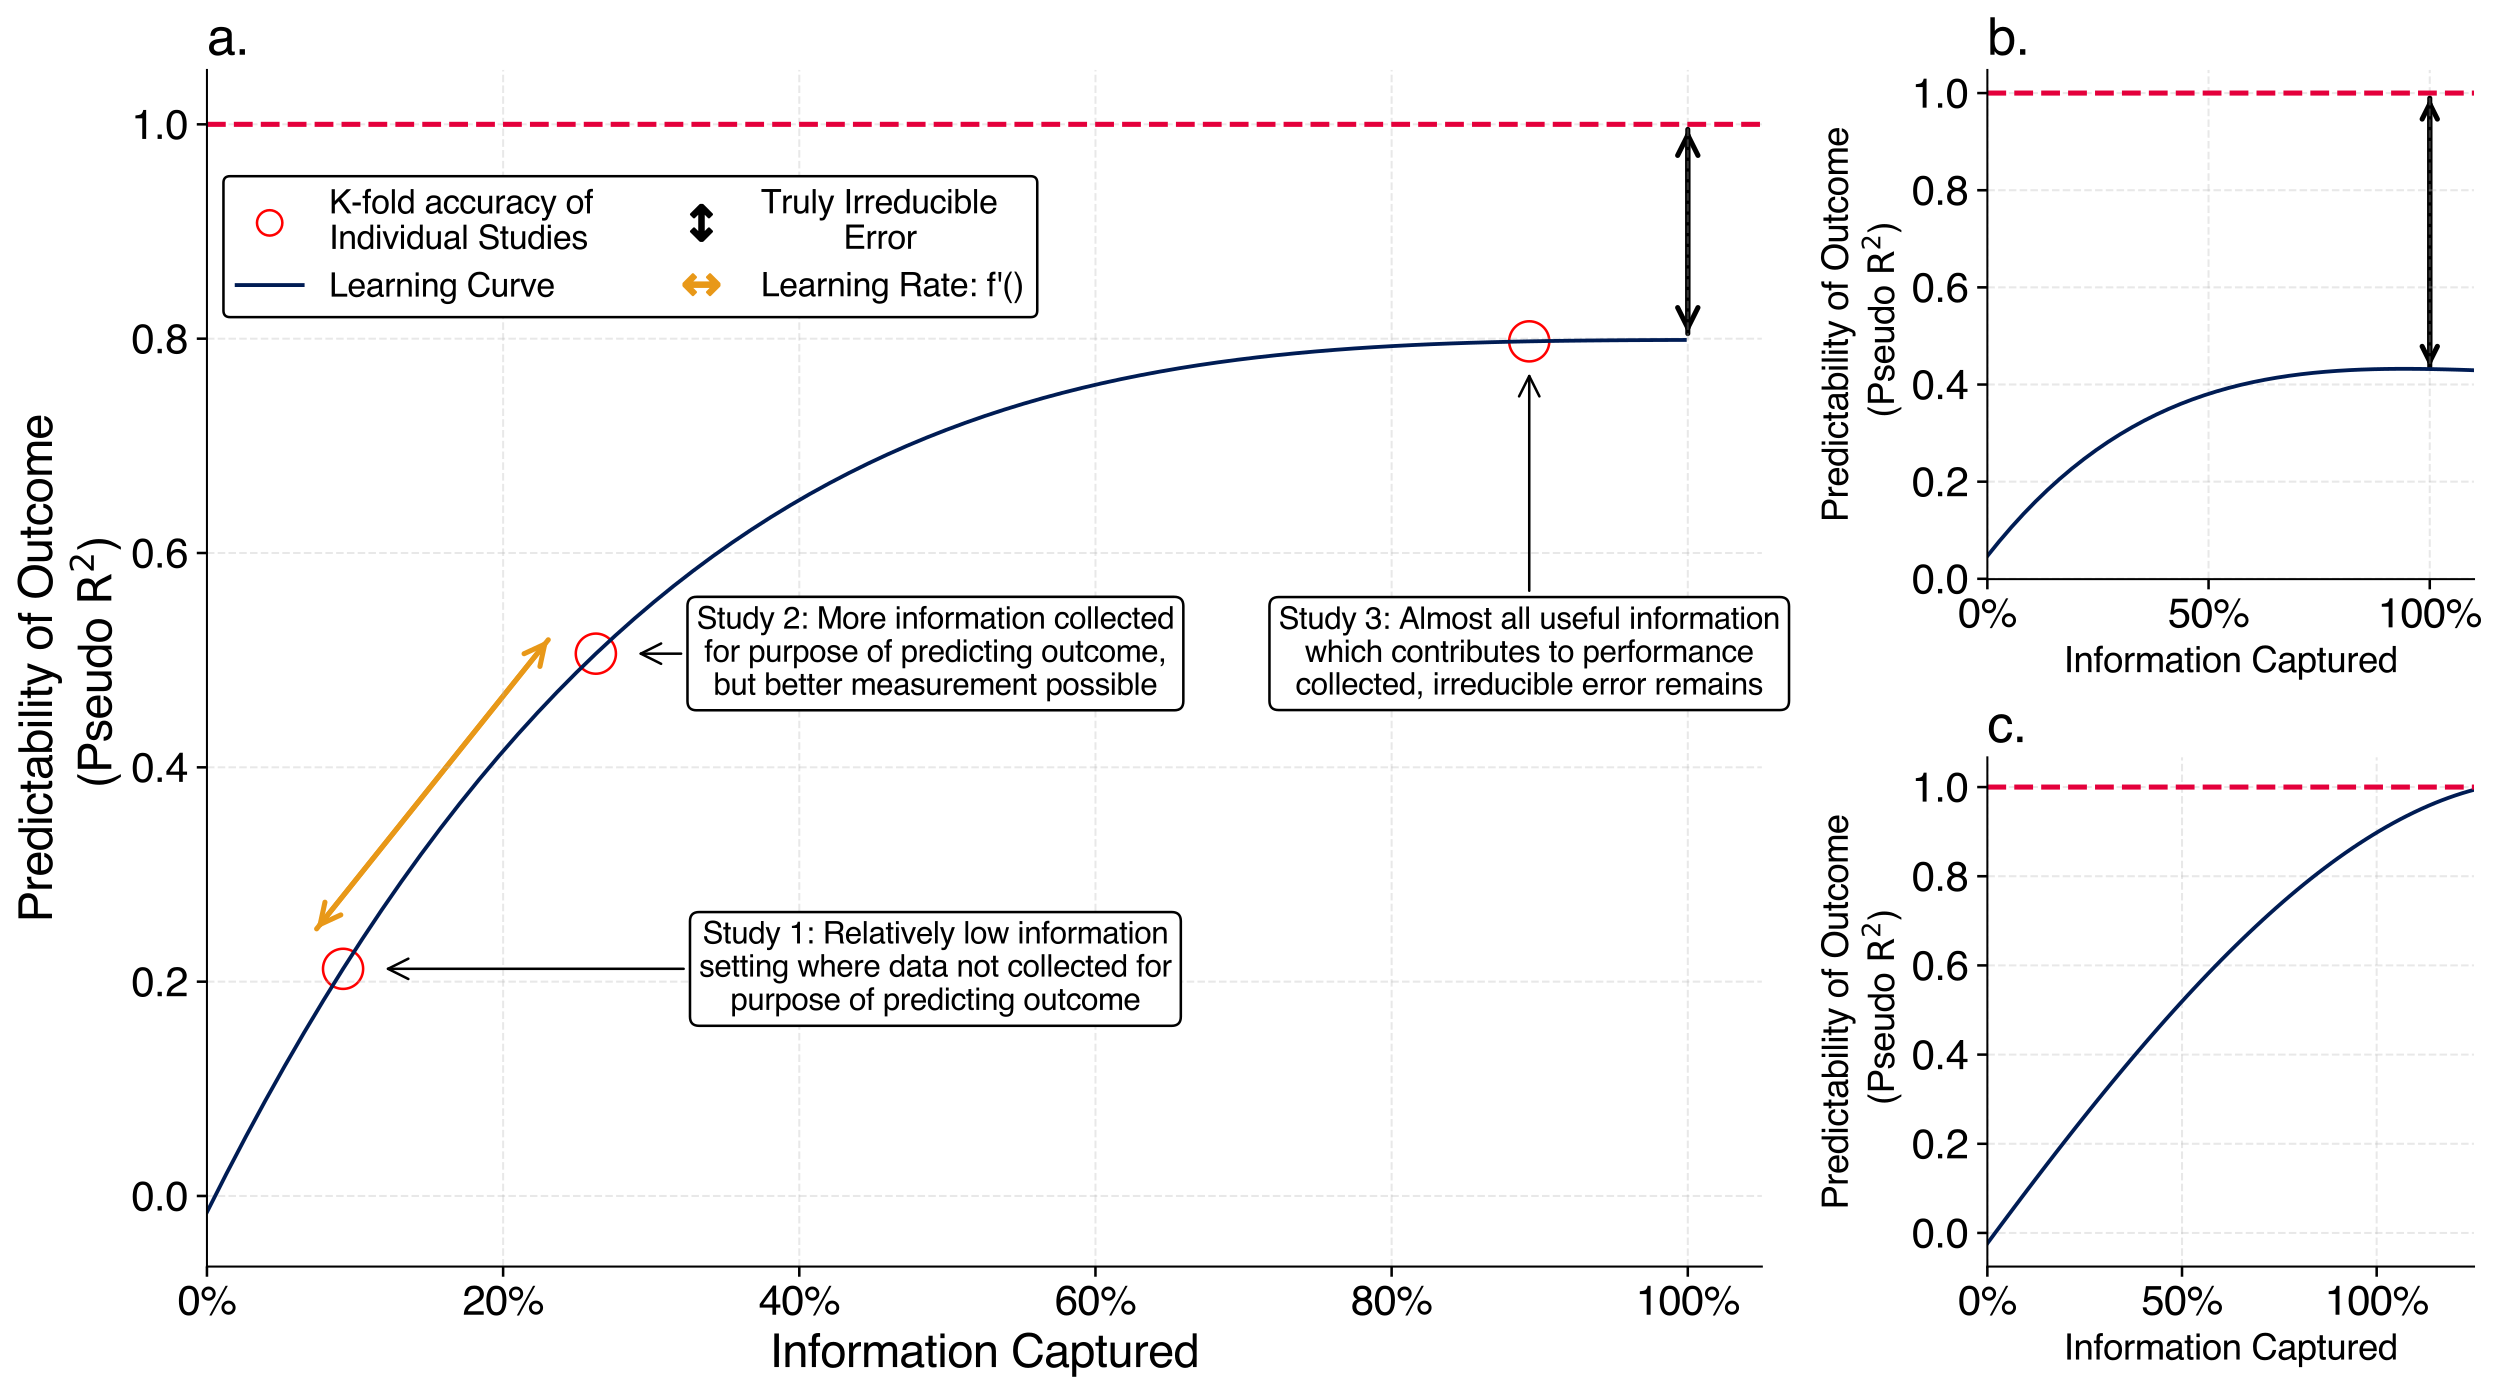 <?xml version="1.0" encoding="utf-8" standalone="no"?>
<!DOCTYPE svg PUBLIC "-//W3C//DTD SVG 1.1//EN"
  "http://www.w3.org/Graphics/SVG/1.1/DTD/svg11.dtd">
<svg xmlns:xlink="http://www.w3.org/1999/xlink" width="984.536pt" height="549.315pt" viewBox="0 0 984.536 549.315" xmlns="http://www.w3.org/2000/svg" version="1.1">
 <defs>
  <style type="text/css">*{stroke-linejoin: round; stroke-linecap: butt}</style>
 </defs>
 <g id="figure_1">
  <g id="patch_1">
   <path d="M 0 549.315 
L 984.536 549.315 
L 984.536 0 
L 0 0 
z
" style="fill: #ffffff"/>
  </g>
  <g id="axes_1">
   <g id="patch_2">
    <path d="M 81.499 498.787 
L 693.838 498.787 
L 693.838 27.547 
L 81.499 27.547 
z
" style="fill: #ffffff"/>
   </g>
   <g id="PathCollection_1">
    <defs>
     <path id="m9fc28b1a82" d="M 0 7.906 
C 2.097 7.906 4.108 7.073 5.59 5.59 
C 7.073 4.108 7.906 2.097 7.906 0 
C 7.906 -2.097 7.073 -4.108 5.59 -5.59 
C 4.108 -7.073 2.097 -7.906 0 -7.906 
C -2.097 -7.906 -4.108 -7.073 -5.59 -5.59 
C -7.073 -4.108 -7.906 -2.097 -7.906 0 
C -7.906 2.097 -7.073 4.108 -5.59 5.59 
C -4.108 7.073 -2.097 7.906 0 7.906 
z
" style="stroke: #ff0000"/>
    </defs>
    <g clip-path="url(#pba293b0dc7)">
     <use xlink:href="#m9fc28b1a82" x="135.104" y="381.539" style="fill: #ffffff; stroke: #ff0000"/>
    </g>
   </g>
   <g id="PathCollection_2">
    <g clip-path="url(#pba293b0dc7)">
     <use xlink:href="#m9fc28b1a82" x="234.657" y="257.42" style="fill: #ffffff; stroke: #ff0000"/>
    </g>
   </g>
   <g id="PathCollection_3">
    <g clip-path="url(#pba293b0dc7)">
     <use xlink:href="#m9fc28b1a82" x="602.237" y="134.425" style="fill: #ffffff; stroke: #ff0000"/>
    </g>
   </g>
   <g id="patch_3">
    <path d="M 664.679 131.37 
Q 664.679 91.168 664.679 53.202 
" clip-path="url(#pba293b0dc7)" style="fill: none; stroke: #000000; stroke-width: 2; stroke-linecap: round"/>
    <path d="M 660.679 61.202 
L 664.679 53.202 
L 668.679 61.202 
" clip-path="url(#pba293b0dc7)" style="fill: none; stroke: #000000; stroke-width: 2; stroke-linecap: round"/>
   </g>
   <g id="patch_4">
    <path d="M 664.679 50.968 
Q 664.679 91.17 664.679 129.136 
" clip-path="url(#pba293b0dc7)" style="fill: none; stroke: #000000; stroke-width: 2; stroke-linecap: round"/>
    <path d="M 668.679 121.136 
L 664.679 129.136 
L 660.679 121.136 
" clip-path="url(#pba293b0dc7)" style="fill: none; stroke: #000000; stroke-width: 2; stroke-linecap: round"/>
   </g>
   <g id="patch_5">
    <path d="M 124.69 365.791 
Q 170.301 308.874 214.513 253.702 
" clip-path="url(#pba293b0dc7)" style="fill: none; stroke: #e89818; stroke-width: 2; stroke-linecap: round"/>
    <path d="M 206.389 257.443 
L 214.513 253.702 
L 212.632 262.446 
" clip-path="url(#pba293b0dc7)" style="fill: none; stroke: #e89818; stroke-width: 2; stroke-linecap: round"/>
   </g>
   <g id="patch_6">
    <path d="M 215.912 251.957 
Q 170.301 308.874 126.089 364.046 
" clip-path="url(#pba293b0dc7)" style="fill: none; stroke: #e89818; stroke-width: 2; stroke-linecap: round"/>
    <path d="M 134.213 360.305 
L 126.089 364.046 
L 127.97 355.302 
" clip-path="url(#pba293b0dc7)" style="fill: none; stroke: #e89818; stroke-width: 2; stroke-linecap: round"/>
   </g>
   <g id="matplotlib.axis_1">
    <g id="xtick_1">
     <g id="line2d_1">
      <path d="M 81.499 498.787 
L 81.499 27.547 
" clip-path="url(#pba293b0dc7)" style="fill: none; stroke-dasharray: 2.96,1.28; stroke-dashoffset: 0; stroke: #b0b0b0; stroke-opacity: 0.3; stroke-width: 0.8"/>
     </g>
     <g id="line2d_2">
      <defs>
       <path id="m570a754225" d="M 0 0 
L 0 4 
" style="stroke: #000000"/>
      </defs>
      <g>
       <use xlink:href="#m570a754225" x="81.499" y="498.787" style="stroke: #000000"/>
      </g>
     </g>
     <g id="text_1">
      <!-- 0% -->
      <g transform="translate(69.936 517.764) scale(0.16 -0.16)">
       <defs>
        <path id="Helvetica-30" d="M 1731 4475 
Q 2600 4475 2988 3759 
Q 3288 3206 3288 2244 
Q 3288 1331 3016 734 
Q 2622 -122 1728 -122 
Q 922 -122 528 578 
Q 200 1163 200 2147 
Q 200 2909 397 3456 
Q 766 4475 1731 4475 
z
M 1725 391 
Q 2163 391 2422 778 
Q 2681 1166 2681 2222 
Q 2681 2984 2493 3476 
Q 2306 3969 1766 3969 
Q 1269 3969 1039 3501 
Q 809 3034 809 2125 
Q 809 1441 956 1025 
Q 1181 391 1725 391 
z
" transform="scale(0.016)"/>
        <path id="Helvetica-25" d="M 4363 2175 
Q 4813 2175 5131 1856 
Q 5450 1538 5450 1088 
Q 5450 638 5131 319 
Q 4813 0 4363 0 
Q 3909 0 3590 319 
Q 3272 638 3272 1088 
Q 3272 1538 3590 1856 
Q 3909 2175 4363 2175 
z
M 3909 4456 
L 4256 4456 
L 1753 -119 
L 1406 -119 
L 3909 4456 
z
M 1294 2606 
Q 1563 2606 1752 2795 
Q 1941 2984 1941 3250 
Q 1941 3516 1752 3705 
Q 1563 3894 1294 3894 
Q 1028 3894 839 3706 
Q 650 3519 650 3250 
Q 650 2984 839 2795 
Q 1028 2606 1294 2606 
z
M 1294 4341 
Q 1747 4341 2065 4020 
Q 2384 3700 2384 3250 
Q 2384 2800 2065 2481 
Q 1747 2163 1294 2163 
Q 844 2163 525 2481 
Q 206 2800 206 3250 
Q 206 3700 525 4020 
Q 844 4341 1294 4341 
z
M 4363 444 
Q 4628 444 4817 633 
Q 5006 822 5006 1088 
Q 5006 1353 4817 1542 
Q 4628 1731 4363 1731 
Q 4094 1731 3905 1542 
Q 3716 1353 3716 1088 
Q 3716 822 3905 633 
Q 4094 444 4363 444 
z
" transform="scale(0.016)"/>
       </defs>
       <use xlink:href="#Helvetica-30"/>
       <use xlink:href="#Helvetica-25" x="55.615"/>
      </g>
     </g>
    </g>
    <g id="xtick_2">
     <g id="line2d_3">
      <path d="M 198.135 498.787 
L 198.135 27.547 
" clip-path="url(#pba293b0dc7)" style="fill: none; stroke-dasharray: 2.96,1.28; stroke-dashoffset: 0; stroke: #b0b0b0; stroke-opacity: 0.3; stroke-width: 0.8"/>
     </g>
     <g id="line2d_4">
      <g>
       <use xlink:href="#m570a754225" x="198.135" y="498.787" style="stroke: #000000"/>
      </g>
     </g>
     <g id="text_2">
      <!-- 20% -->
      <g transform="translate(182.123 517.764) scale(0.16 -0.16)">
       <defs>
        <path id="Helvetica-32" d="M 200 0 
Q 231 578 439 1006 
Q 647 1434 1250 1784 
L 1850 2131 
Q 2253 2366 2416 2531 
Q 2672 2791 2672 3125 
Q 2672 3516 2437 3745 
Q 2203 3975 1813 3975 
Q 1234 3975 1013 3538 
Q 894 3303 881 2888 
L 309 2888 
Q 319 3472 525 3841 
Q 891 4491 1816 4491 
Q 2584 4491 2939 4075 
Q 3294 3659 3294 3150 
Q 3294 2613 2916 2231 
Q 2697 2009 2131 1694 
L 1703 1456 
Q 1397 1288 1222 1134 
Q 909 863 828 531 
L 3272 531 
L 3272 0 
L 200 0 
z
" transform="scale(0.016)"/>
       </defs>
       <use xlink:href="#Helvetica-32"/>
       <use xlink:href="#Helvetica-30" x="55.615"/>
       <use xlink:href="#Helvetica-25" x="111.23"/>
      </g>
     </g>
    </g>
    <g id="xtick_3">
     <g id="line2d_5">
      <path d="M 314.771 498.787 
L 314.771 27.547 
" clip-path="url(#pba293b0dc7)" style="fill: none; stroke-dasharray: 2.96,1.28; stroke-dashoffset: 0; stroke: #b0b0b0; stroke-opacity: 0.3; stroke-width: 0.8"/>
     </g>
     <g id="line2d_6">
      <g>
       <use xlink:href="#m570a754225" x="314.771" y="498.787" style="stroke: #000000"/>
      </g>
     </g>
     <g id="text_3">
      <!-- 40% -->
      <g transform="translate(298.759 517.764) scale(0.16 -0.16)">
       <defs>
        <path id="Helvetica-34" d="M 2116 1584 
L 2116 3613 
L 681 1584 
L 2116 1584 
z
M 2125 0 
L 2125 1094 
L 163 1094 
L 163 1644 
L 2213 4488 
L 2688 4488 
L 2688 1584 
L 3347 1584 
L 3347 1094 
L 2688 1094 
L 2688 0 
L 2125 0 
z
" transform="scale(0.016)"/>
       </defs>
       <use xlink:href="#Helvetica-34"/>
       <use xlink:href="#Helvetica-30" x="55.615"/>
       <use xlink:href="#Helvetica-25" x="111.23"/>
      </g>
     </g>
    </g>
    <g id="xtick_4">
     <g id="line2d_7">
      <path d="M 431.407 498.787 
L 431.407 27.547 
" clip-path="url(#pba293b0dc7)" style="fill: none; stroke-dasharray: 2.96,1.28; stroke-dashoffset: 0; stroke: #b0b0b0; stroke-opacity: 0.3; stroke-width: 0.8"/>
     </g>
     <g id="line2d_8">
      <g>
       <use xlink:href="#m570a754225" x="431.407" y="498.787" style="stroke: #000000"/>
      </g>
     </g>
     <g id="text_4">
      <!-- 60% -->
      <g transform="translate(415.395 517.764) scale(0.16 -0.16)">
       <defs>
        <path id="Helvetica-36" d="M 1872 4494 
Q 2622 4494 2917 4105 
Q 3213 3716 3213 3303 
L 2656 3303 
Q 2606 3569 2497 3719 
Q 2294 4000 1881 4000 
Q 1409 4000 1131 3564 
Q 853 3128 822 2316 
Q 1016 2600 1309 2741 
Q 1578 2866 1909 2866 
Q 2472 2866 2890 2506 
Q 3309 2147 3309 1434 
Q 3309 825 2912 354 
Q 2516 -116 1781 -116 
Q 1153 -116 697 361 
Q 241 838 241 1966 
Q 241 2800 444 3381 
Q 834 4494 1872 4494 
z
M 1831 384 
Q 2275 384 2495 682 
Q 2716 981 2716 1388 
Q 2716 1731 2519 2042 
Q 2322 2353 1803 2353 
Q 1441 2353 1167 2112 
Q 894 1872 894 1388 
Q 894 963 1142 673 
Q 1391 384 1831 384 
z
" transform="scale(0.016)"/>
       </defs>
       <use xlink:href="#Helvetica-36"/>
       <use xlink:href="#Helvetica-30" x="55.615"/>
       <use xlink:href="#Helvetica-25" x="111.23"/>
      </g>
     </g>
    </g>
    <g id="xtick_5">
     <g id="line2d_9">
      <path d="M 548.043 498.787 
L 548.043 27.547 
" clip-path="url(#pba293b0dc7)" style="fill: none; stroke-dasharray: 2.96,1.28; stroke-dashoffset: 0; stroke: #b0b0b0; stroke-opacity: 0.3; stroke-width: 0.8"/>
     </g>
     <g id="line2d_10">
      <g>
       <use xlink:href="#m570a754225" x="548.043" y="498.787" style="stroke: #000000"/>
      </g>
     </g>
     <g id="text_5">
      <!-- 80% -->
      <g transform="translate(532.031 517.764) scale(0.16 -0.16)">
       <defs>
        <path id="Helvetica-38" d="M 1741 2600 
Q 2113 2600 2322 2808 
Q 2531 3016 2531 3303 
Q 2531 3553 2331 3762 
Q 2131 3972 1722 3972 
Q 1316 3972 1134 3762 
Q 953 3553 953 3272 
Q 953 2956 1187 2778 
Q 1422 2600 1741 2600 
z
M 1775 384 
Q 2166 384 2423 595 
Q 2681 806 2681 1225 
Q 2681 1659 2415 1884 
Q 2150 2109 1734 2109 
Q 1331 2109 1076 1879 
Q 822 1650 822 1244 
Q 822 894 1055 639 
Q 1288 384 1775 384 
z
M 975 2384 
Q 741 2484 609 2619 
Q 363 2869 363 3269 
Q 363 3769 725 4128 
Q 1088 4488 1753 4488 
Q 2397 4488 2762 4148 
Q 3128 3809 3128 3356 
Q 3128 2938 2916 2678 
Q 2797 2531 2547 2391 
Q 2825 2263 2984 2097 
Q 3281 1784 3281 1284 
Q 3281 694 2884 283 
Q 2488 -128 1763 -128 
Q 1109 -128 657 226 
Q 206 581 206 1256 
Q 206 1653 400 1942 
Q 594 2231 975 2384 
z
" transform="scale(0.016)"/>
       </defs>
       <use xlink:href="#Helvetica-38"/>
       <use xlink:href="#Helvetica-30" x="55.615"/>
       <use xlink:href="#Helvetica-25" x="111.23"/>
      </g>
     </g>
    </g>
    <g id="xtick_6">
     <g id="line2d_11">
      <path d="M 664.679 498.787 
L 664.679 27.547 
" clip-path="url(#pba293b0dc7)" style="fill: none; stroke-dasharray: 2.96,1.28; stroke-dashoffset: 0; stroke: #b0b0b0; stroke-opacity: 0.3; stroke-width: 0.8"/>
     </g>
     <g id="line2d_12">
      <g>
       <use xlink:href="#m570a754225" x="664.679" y="498.787" style="stroke: #000000"/>
      </g>
     </g>
     <g id="text_6">
      <!-- 100% -->
      <g transform="translate(644.219 517.764) scale(0.16 -0.16)">
       <defs>
        <path id="Helvetica-31" d="M 613 3169 
L 613 3600 
Q 1222 3659 1462 3798 
Q 1703 3938 1822 4456 
L 2266 4456 
L 2266 0 
L 1666 0 
L 1666 3169 
L 613 3169 
z
" transform="scale(0.016)"/>
       </defs>
       <use xlink:href="#Helvetica-31"/>
       <use xlink:href="#Helvetica-30" x="55.615"/>
       <use xlink:href="#Helvetica-30" x="111.23"/>
       <use xlink:href="#Helvetica-25" x="166.846"/>
      </g>
     </g>
    </g>
    <g id="text_7">
     <!-- Information Captured -->
     <g transform="translate(303.129 538.363) scale(0.18 -0.18)">
      <defs>
       <path id="Helvetica-49" d="M 628 4591 
L 1256 4591 
L 1256 0 
L 628 0 
L 628 4591 
z
" transform="scale(0.016)"/>
       <path id="Helvetica-6e" d="M 413 3347 
L 947 3347 
L 947 2872 
Q 1184 3166 1450 3294 
Q 1716 3422 2041 3422 
Q 2753 3422 3003 2925 
Q 3141 2653 3141 2147 
L 3141 0 
L 2569 0 
L 2569 2109 
Q 2569 2416 2478 2603 
Q 2328 2916 1934 2916 
Q 1734 2916 1606 2875 
Q 1375 2806 1200 2600 
Q 1059 2434 1017 2257 
Q 975 2081 975 1753 
L 975 0 
L 413 0 
L 413 3347 
z
M 1734 3428 
L 1734 3428 
z
" transform="scale(0.016)"/>
       <path id="Helvetica-66" d="M 553 3856 
Q 566 4206 675 4369 
Q 872 4656 1434 4656 
Q 1488 4656 1544 4653 
Q 1600 4650 1672 4644 
L 1672 4131 
Q 1584 4138 1545 4139 
Q 1506 4141 1472 4141 
Q 1216 4141 1166 4008 
Q 1116 3875 1116 3331 
L 1672 3331 
L 1672 2888 
L 1109 2888 
L 1109 0 
L 553 0 
L 553 2888 
L 88 2888 
L 88 3331 
L 553 3331 
L 553 3856 
z
" transform="scale(0.016)"/>
       <path id="Helvetica-6f" d="M 1741 363 
Q 2300 363 2508 786 
Q 2716 1209 2716 1728 
Q 2716 2197 2566 2491 
Q 2328 2953 1747 2953 
Q 1231 2953 997 2559 
Q 763 2166 763 1609 
Q 763 1075 997 719 
Q 1231 363 1741 363 
z
M 1763 3444 
Q 2409 3444 2856 3012 
Q 3303 2581 3303 1744 
Q 3303 934 2909 406 
Q 2516 -122 1688 -122 
Q 997 -122 590 345 
Q 184 813 184 1600 
Q 184 2444 612 2944 
Q 1041 3444 1763 3444 
z
M 1744 3428 
L 1744 3428 
z
" transform="scale(0.016)"/>
       <path id="Helvetica-72" d="M 428 3347 
L 963 3347 
L 963 2769 
Q 1028 2938 1284 3180 
Q 1541 3422 1875 3422 
Q 1891 3422 1928 3419 
Q 1966 3416 2056 3406 
L 2056 2813 
Q 2006 2822 1964 2825 
Q 1922 2828 1872 2828 
Q 1447 2828 1219 2554 
Q 991 2281 991 1925 
L 991 0 
L 428 0 
L 428 3347 
z
" transform="scale(0.016)"/>
       <path id="Helvetica-6d" d="M 413 3347 
L 969 3347 
L 969 2872 
Q 1169 3119 1331 3231 
Q 1609 3422 1963 3422 
Q 2363 3422 2606 3225 
Q 2744 3113 2856 2894 
Q 3044 3163 3297 3292 
Q 3550 3422 3866 3422 
Q 4541 3422 4784 2934 
Q 4916 2672 4916 2228 
L 4916 0 
L 4331 0 
L 4331 2325 
Q 4331 2659 4164 2784 
Q 3997 2909 3756 2909 
Q 3425 2909 3186 2687 
Q 2947 2466 2947 1947 
L 2947 0 
L 2375 0 
L 2375 2184 
Q 2375 2525 2294 2681 
Q 2166 2916 1816 2916 
Q 1497 2916 1236 2669 
Q 975 2422 975 1775 
L 975 0 
L 413 0 
L 413 3347 
z
" transform="scale(0.016)"/>
       <path id="Helvetica-61" d="M 844 891 
Q 844 647 1022 506 
Q 1200 366 1444 366 
Q 1741 366 2019 503 
Q 2488 731 2488 1250 
L 2488 1703 
Q 2384 1638 2221 1594 
Q 2059 1550 1903 1531 
L 1563 1488 
Q 1256 1447 1103 1359 
Q 844 1213 844 891 
z
M 2206 2028 
Q 2400 2053 2466 2191 
Q 2503 2266 2503 2406 
Q 2503 2694 2298 2823 
Q 2094 2953 1713 2953 
Q 1272 2953 1088 2716 
Q 984 2584 953 2325 
L 428 2325 
Q 444 2944 830 3186 
Q 1216 3428 1725 3428 
Q 2316 3428 2684 3203 
Q 3050 2978 3050 2503 
L 3050 575 
Q 3050 488 3086 434 
Q 3122 381 3238 381 
Q 3275 381 3322 386 
Q 3369 391 3422 400 
L 3422 -16 
Q 3291 -53 3222 -62 
Q 3153 -72 3034 -72 
Q 2744 -72 2613 134 
Q 2544 244 2516 444 
Q 2344 219 2022 53 
Q 1700 -113 1313 -113 
Q 847 -113 551 170 
Q 256 453 256 878 
Q 256 1344 547 1600 
Q 838 1856 1309 1916 
L 2206 2028 
z
M 1741 3428 
L 1741 3428 
z
" transform="scale(0.016)"/>
       <path id="Helvetica-74" d="M 525 4281 
L 1094 4281 
L 1094 3347 
L 1628 3347 
L 1628 2888 
L 1094 2888 
L 1094 703 
Q 1094 528 1213 469 
Q 1278 434 1431 434 
Q 1472 434 1519 436 
Q 1566 438 1628 444 
L 1628 0 
Q 1531 -28 1426 -40 
Q 1322 -53 1200 -53 
Q 806 -53 665 148 
Q 525 350 525 672 
L 525 2888 
L 72 2888 
L 72 3347 
L 525 3347 
L 525 4281 
z
" transform="scale(0.016)"/>
       <path id="Helvetica-69" d="M 413 3331 
L 984 3331 
L 984 0 
L 413 0 
L 413 3331 
z
M 413 4591 
L 984 4591 
L 984 3953 
L 413 3953 
L 413 4591 
z
" transform="scale(0.016)"/>
       <path id="Helvetica-20" transform="scale(0.016)"/>
       <path id="Helvetica-43" d="M 2422 4716 
Q 3294 4716 3775 4256 
Q 4256 3797 4309 3213 
L 3703 3213 
Q 3600 3656 3292 3915 
Q 2984 4175 2428 4175 
Q 1750 4175 1333 3698 
Q 916 3222 916 2238 
Q 916 1431 1292 929 
Q 1669 428 2416 428 
Q 3103 428 3463 956 
Q 3653 1234 3747 1688 
L 4353 1688 
Q 4272 963 3816 472 
Q 3269 -119 2341 -119 
Q 1541 -119 997 366 
Q 281 1006 281 2344 
Q 281 3359 819 4009 
Q 1400 4716 2422 4716 
z
M 2297 4716 
L 2297 4716 
z
" transform="scale(0.016)"/>
       <path id="Helvetica-70" d="M 1825 378 
Q 2219 378 2480 708 
Q 2741 1038 2741 1694 
Q 2741 2094 2625 2381 
Q 2406 2934 1825 2934 
Q 1241 2934 1025 2350 
Q 909 2038 909 1556 
Q 909 1169 1025 897 
Q 1244 378 1825 378 
z
M 369 3331 
L 916 3331 
L 916 2888 
Q 1084 3116 1284 3241 
Q 1569 3428 1953 3428 
Q 2522 3428 2919 2992 
Q 3316 2556 3316 1747 
Q 3316 653 2744 184 
Q 2381 -113 1900 -113 
Q 1522 -113 1266 53 
Q 1116 147 931 375 
L 931 -1334 
L 369 -1334 
L 369 3331 
z
" transform="scale(0.016)"/>
       <path id="Helvetica-75" d="M 975 3347 
L 975 1125 
Q 975 869 1056 706 
Q 1206 406 1616 406 
Q 2203 406 2416 931 
Q 2531 1213 2531 1703 
L 2531 3347 
L 3094 3347 
L 3094 0 
L 2563 0 
L 2569 494 
Q 2459 303 2297 172 
Q 1975 -91 1516 -91 
Q 800 -91 541 388 
Q 400 644 400 1072 
L 400 3347 
L 975 3347 
z
M 1747 3428 
L 1747 3428 
z
" transform="scale(0.016)"/>
       <path id="Helvetica-65" d="M 1806 3422 
Q 2163 3422 2497 3255 
Q 2831 3088 3006 2822 
Q 3175 2569 3231 2231 
Q 3281 2000 3281 1494 
L 828 1494 
Q 844 984 1069 676 
Q 1294 369 1766 369 
Q 2206 369 2469 659 
Q 2619 828 2681 1050 
L 3234 1050 
Q 3213 866 3089 639 
Q 2966 413 2813 269 
Q 2556 19 2178 -69 
Q 1975 -119 1719 -119 
Q 1094 -119 659 336 
Q 225 791 225 1609 
Q 225 2416 662 2919 
Q 1100 3422 1806 3422 
z
M 2703 1941 
Q 2669 2306 2544 2525 
Q 2313 2931 1772 2931 
Q 1384 2931 1121 2651 
Q 859 2372 844 1941 
L 2703 1941 
z
M 1753 3428 
L 1753 3428 
z
" transform="scale(0.016)"/>
       <path id="Helvetica-64" d="M 769 1634 
Q 769 1097 997 734 
Q 1225 372 1728 372 
Q 2119 372 2370 708 
Q 2622 1044 2622 1672 
Q 2622 2306 2362 2611 
Q 2103 2916 1722 2916 
Q 1297 2916 1033 2591 
Q 769 2266 769 1634 
z
M 1616 3406 
Q 2000 3406 2259 3244 
Q 2409 3150 2600 2916 
L 2600 4606 
L 3141 4606 
L 3141 0 
L 2634 0 
L 2634 466 
Q 2438 156 2169 18 
Q 1900 -119 1553 -119 
Q 994 -119 584 351 
Q 175 822 175 1603 
Q 175 2334 548 2870 
Q 922 3406 1616 3406 
z
" transform="scale(0.016)"/>
      </defs>
      <use xlink:href="#Helvetica-49"/>
      <use xlink:href="#Helvetica-6e" x="27.783"/>
      <use xlink:href="#Helvetica-66" x="83.398"/>
      <use xlink:href="#Helvetica-6f" x="111.182"/>
      <use xlink:href="#Helvetica-72" x="166.797"/>
      <use xlink:href="#Helvetica-6d" x="200.098"/>
      <use xlink:href="#Helvetica-61" x="283.398"/>
      <use xlink:href="#Helvetica-74" x="339.014"/>
      <use xlink:href="#Helvetica-69" x="366.797"/>
      <use xlink:href="#Helvetica-6f" x="389.014"/>
      <use xlink:href="#Helvetica-6e" x="444.629"/>
      <use xlink:href="#Helvetica-20" x="500.244"/>
      <use xlink:href="#Helvetica-43" x="528.027"/>
      <use xlink:href="#Helvetica-61" x="600.244"/>
      <use xlink:href="#Helvetica-70" x="655.859"/>
      <use xlink:href="#Helvetica-74" x="711.475"/>
      <use xlink:href="#Helvetica-75" x="739.258"/>
      <use xlink:href="#Helvetica-72" x="794.873"/>
      <use xlink:href="#Helvetica-65" x="828.174"/>
      <use xlink:href="#Helvetica-64" x="883.789"/>
     </g>
    </g>
   </g>
   <g id="matplotlib.axis_2">
    <g id="ytick_1">
     <g id="line2d_13">
      <path d="M 81.499 470.99 
L 693.838 470.99 
" clip-path="url(#pba293b0dc7)" style="fill: none; stroke-dasharray: 2.96,1.28; stroke-dashoffset: 0; stroke: #b0b0b0; stroke-opacity: 0.3; stroke-width: 0.8"/>
     </g>
     <g id="line2d_14">
      <defs>
       <path id="mfefcd58c4f" d="M 0 0 
L -4 0 
" style="stroke: #000000"/>
      </defs>
      <g>
       <use xlink:href="#mfefcd58c4f" x="81.499" y="470.99" style="stroke: #000000"/>
      </g>
     </g>
     <g id="text_8">
      <!-- 0.0 -->
      <g transform="translate(51.758 476.729) scale(0.16 -0.16)">
       <defs>
        <path id="Helvetica-2e" d="M 547 681 
L 1200 681 
L 1200 0 
L 547 0 
L 547 681 
z
" transform="scale(0.016)"/>
       </defs>
       <use xlink:href="#Helvetica-30"/>
       <use xlink:href="#Helvetica-2e" x="55.615"/>
       <use xlink:href="#Helvetica-30" x="83.398"/>
      </g>
     </g>
    </g>
    <g id="ytick_2">
     <g id="line2d_15">
      <path d="M 81.499 386.585 
L 693.838 386.585 
" clip-path="url(#pba293b0dc7)" style="fill: none; stroke-dasharray: 2.96,1.28; stroke-dashoffset: 0; stroke: #b0b0b0; stroke-opacity: 0.3; stroke-width: 0.8"/>
     </g>
     <g id="line2d_16">
      <g>
       <use xlink:href="#mfefcd58c4f" x="81.499" y="386.585" style="stroke: #000000"/>
      </g>
     </g>
     <g id="text_9">
      <!-- 0.2 -->
      <g transform="translate(51.758 392.324) scale(0.16 -0.16)">
       <use xlink:href="#Helvetica-30"/>
       <use xlink:href="#Helvetica-2e" x="55.615"/>
       <use xlink:href="#Helvetica-32" x="83.398"/>
      </g>
     </g>
    </g>
    <g id="ytick_3">
     <g id="line2d_17">
      <path d="M 81.499 302.181 
L 693.838 302.181 
" clip-path="url(#pba293b0dc7)" style="fill: none; stroke-dasharray: 2.96,1.28; stroke-dashoffset: 0; stroke: #b0b0b0; stroke-opacity: 0.3; stroke-width: 0.8"/>
     </g>
     <g id="line2d_18">
      <g>
       <use xlink:href="#mfefcd58c4f" x="81.499" y="302.181" style="stroke: #000000"/>
      </g>
     </g>
     <g id="text_10">
      <!-- 0.4 -->
      <g transform="translate(51.758 307.92) scale(0.16 -0.16)">
       <use xlink:href="#Helvetica-30"/>
       <use xlink:href="#Helvetica-2e" x="55.615"/>
       <use xlink:href="#Helvetica-34" x="83.398"/>
      </g>
     </g>
    </g>
    <g id="ytick_4">
     <g id="line2d_19">
      <path d="M 81.499 217.776 
L 693.838 217.776 
" clip-path="url(#pba293b0dc7)" style="fill: none; stroke-dasharray: 2.96,1.28; stroke-dashoffset: 0; stroke: #b0b0b0; stroke-opacity: 0.3; stroke-width: 0.8"/>
     </g>
     <g id="line2d_20">
      <g>
       <use xlink:href="#mfefcd58c4f" x="81.499" y="217.776" style="stroke: #000000"/>
      </g>
     </g>
     <g id="text_11">
      <!-- 0.6 -->
      <g transform="translate(51.758 223.515) scale(0.16 -0.16)">
       <use xlink:href="#Helvetica-30"/>
       <use xlink:href="#Helvetica-2e" x="55.615"/>
       <use xlink:href="#Helvetica-36" x="83.398"/>
      </g>
     </g>
    </g>
    <g id="ytick_5">
     <g id="line2d_21">
      <path d="M 81.499 133.372 
L 693.838 133.372 
" clip-path="url(#pba293b0dc7)" style="fill: none; stroke-dasharray: 2.96,1.28; stroke-dashoffset: 0; stroke: #b0b0b0; stroke-opacity: 0.3; stroke-width: 0.8"/>
     </g>
     <g id="line2d_22">
      <g>
       <use xlink:href="#mfefcd58c4f" x="81.499" y="133.372" style="stroke: #000000"/>
      </g>
     </g>
     <g id="text_12">
      <!-- 0.8 -->
      <g transform="translate(51.758 139.11) scale(0.16 -0.16)">
       <use xlink:href="#Helvetica-30"/>
       <use xlink:href="#Helvetica-2e" x="55.615"/>
       <use xlink:href="#Helvetica-38" x="83.398"/>
      </g>
     </g>
    </g>
    <g id="ytick_6">
     <g id="line2d_23">
      <path d="M 81.499 48.967 
L 693.838 48.967 
" clip-path="url(#pba293b0dc7)" style="fill: none; stroke-dasharray: 2.96,1.28; stroke-dashoffset: 0; stroke: #b0b0b0; stroke-opacity: 0.3; stroke-width: 0.8"/>
     </g>
     <g id="line2d_24">
      <g>
       <use xlink:href="#mfefcd58c4f" x="81.499" y="48.967" style="stroke: #000000"/>
      </g>
     </g>
     <g id="text_13">
      <!-- 1.0 -->
      <g transform="translate(51.758 54.706) scale(0.16 -0.16)">
       <use xlink:href="#Helvetica-31"/>
       <use xlink:href="#Helvetica-2e" x="55.615"/>
       <use xlink:href="#Helvetica-30" x="83.398"/>
      </g>
     </g>
    </g>
    <g id="text_14">
     <!-- Predictability of Outcome -->
     <g transform="translate(20.464 363.203) rotate(-90) scale(0.18 -0.18)">
      <defs>
       <path id="Helvetica-50" d="M 547 4591 
L 2613 4591 
Q 3225 4591 3600 4245 
Q 3975 3900 3975 3275 
Q 3975 2738 3640 2339 
Q 3306 1941 2613 1941 
L 1169 1941 
L 1169 0 
L 547 0 
L 547 4591 
z
M 3347 3272 
Q 3347 3778 2972 3959 
Q 2766 4056 2406 4056 
L 1169 4056 
L 1169 2466 
L 2406 2466 
Q 2825 2466 3086 2644 
Q 3347 2822 3347 3272 
z
" transform="scale(0.016)"/>
       <path id="Helvetica-63" d="M 1703 3444 
Q 2269 3444 2623 3169 
Q 2978 2894 3050 2222 
L 2503 2222 
Q 2453 2531 2275 2736 
Q 2097 2941 1703 2941 
Q 1166 2941 934 2416 
Q 784 2075 784 1575 
Q 784 1072 996 728 
Q 1209 384 1666 384 
Q 2016 384 2220 598 
Q 2425 813 2503 1184 
L 3050 1184 
Q 2956 519 2581 211 
Q 2206 -97 1622 -97 
Q 966 -97 575 383 
Q 184 863 184 1581 
Q 184 2463 612 2953 
Q 1041 3444 1703 3444 
z
M 1616 3428 
L 1616 3428 
z
" transform="scale(0.016)"/>
       <path id="Helvetica-62" d="M 369 4606 
L 916 4606 
L 916 2941 
Q 1100 3181 1356 3307 
Q 1613 3434 1913 3434 
Q 2538 3434 2927 3004 
Q 3316 2575 3316 1738 
Q 3316 944 2931 419 
Q 2547 -106 1866 -106 
Q 1484 -106 1222 78 
Q 1066 188 888 428 
L 888 0 
L 369 0 
L 369 4606 
z
M 1831 391 
Q 2288 391 2514 753 
Q 2741 1116 2741 1709 
Q 2741 2238 2514 2584 
Q 2288 2931 1847 2931 
Q 1463 2931 1173 2647 
Q 884 2363 884 1709 
Q 884 1238 1003 944 
Q 1225 391 1831 391 
z
" transform="scale(0.016)"/>
       <path id="Helvetica-6c" d="M 428 4591 
L 991 4591 
L 991 0 
L 428 0 
L 428 4591 
z
" transform="scale(0.016)"/>
       <path id="Helvetica-79" d="M 2503 3347 
L 3125 3347 
Q 3006 3025 2597 1878 
Q 2291 1016 2084 472 
Q 1597 -809 1397 -1090 
Q 1197 -1372 709 -1372 
Q 591 -1372 527 -1362 
Q 463 -1353 369 -1328 
L 369 -816 
Q 516 -856 581 -865 
Q 647 -875 697 -875 
Q 853 -875 926 -823 
Q 1000 -772 1050 -697 
Q 1066 -672 1162 -440 
Q 1259 -209 1303 -97 
L 66 3347 
L 703 3347 
L 1600 622 
L 2503 3347 
z
M 1597 3428 
L 1597 3428 
z
" transform="scale(0.016)"/>
       <path id="Helvetica-4f" d="M 2469 4716 
Q 3684 4716 4269 3934 
Q 4725 3325 4725 2375 
Q 4725 1347 4203 666 
Q 3591 -134 2456 -134 
Q 1397 -134 791 566 
Q 250 1241 250 2272 
Q 250 3203 713 3866 
Q 1306 4716 2469 4716 
z
M 2531 422 
Q 3353 422 3720 1011 
Q 4088 1600 4088 2366 
Q 4088 3175 3664 3669 
Q 3241 4163 2506 4163 
Q 1794 4163 1344 3673 
Q 894 3184 894 2231 
Q 894 1469 1280 945 
Q 1666 422 2531 422 
z
M 2488 4716 
L 2488 4716 
z
" transform="scale(0.016)"/>
      </defs>
      <use xlink:href="#Helvetica-50"/>
      <use xlink:href="#Helvetica-72" x="66.699"/>
      <use xlink:href="#Helvetica-65" x="100"/>
      <use xlink:href="#Helvetica-64" x="155.615"/>
      <use xlink:href="#Helvetica-69" x="211.23"/>
      <use xlink:href="#Helvetica-63" x="233.447"/>
      <use xlink:href="#Helvetica-74" x="283.447"/>
      <use xlink:href="#Helvetica-61" x="311.23"/>
      <use xlink:href="#Helvetica-62" x="366.846"/>
      <use xlink:href="#Helvetica-69" x="422.461"/>
      <use xlink:href="#Helvetica-6c" x="444.678"/>
      <use xlink:href="#Helvetica-69" x="466.895"/>
      <use xlink:href="#Helvetica-74" x="489.111"/>
      <use xlink:href="#Helvetica-79" x="516.895"/>
      <use xlink:href="#Helvetica-20" x="566.895"/>
      <use xlink:href="#Helvetica-6f" x="594.678"/>
      <use xlink:href="#Helvetica-66" x="650.293"/>
      <use xlink:href="#Helvetica-20" x="678.076"/>
      <use xlink:href="#Helvetica-4f" x="705.859"/>
      <use xlink:href="#Helvetica-75" x="783.643"/>
      <use xlink:href="#Helvetica-74" x="839.258"/>
      <use xlink:href="#Helvetica-63" x="867.041"/>
      <use xlink:href="#Helvetica-6f" x="917.041"/>
      <use xlink:href="#Helvetica-6d" x="972.656"/>
      <use xlink:href="#Helvetica-65" x="1055.957"/>
     </g>
     <!--      (Pseudo $\mathrm{R}^2$)     -->
     <g transform="translate(43.978 335.347) rotate(-90) scale(0.18 -0.18)">
      <defs>
       <path id="Helvetica-28" d="M 1894 4666 
Q 1403 3713 1256 3263 
Q 1034 2578 1034 1681 
Q 1034 775 1288 25 
Q 1444 -438 1903 -1306 
L 1525 -1306 
Q 1069 -594 959 -397 
Q 850 -200 722 138 
Q 547 600 478 1125 
Q 444 1397 444 1644 
Q 444 2569 734 3291 
Q 919 3750 1503 4666 
L 1894 4666 
z
" transform="scale(0.016)"/>
       <path id="Helvetica-73" d="M 747 1050 
Q 772 769 888 619 
Q 1100 347 1625 347 
Q 1938 347 2175 483 
Q 2413 619 2413 903 
Q 2413 1119 2222 1231 
Q 2100 1300 1741 1391 
L 1294 1503 
Q 866 1609 663 1741 
Q 300 1969 300 2372 
Q 300 2847 642 3140 
Q 984 3434 1563 3434 
Q 2319 3434 2653 2991 
Q 2863 2709 2856 2384 
L 2325 2384 
Q 2309 2575 2191 2731 
Q 1997 2953 1519 2953 
Q 1200 2953 1036 2831 
Q 872 2709 872 2509 
Q 872 2291 1088 2159 
Q 1213 2081 1456 2022 
L 1828 1931 
Q 2434 1784 2641 1647 
Q 2969 1431 2969 969 
Q 2969 522 2630 197 
Q 2291 -128 1597 -128 
Q 850 -128 539 211 
Q 228 550 206 1050 
L 747 1050 
z
M 1578 3428 
L 1578 3428 
z
" transform="scale(0.016)"/>
       <path id="DejaVuSans-52" d="M 2841 2188 
Q 3044 2119 3236 1894 
Q 3428 1669 3622 1275 
L 4263 0 
L 3584 0 
L 2988 1197 
Q 2756 1666 2539 1819 
Q 2322 1972 1947 1972 
L 1259 1972 
L 1259 0 
L 628 0 
L 628 4666 
L 2053 4666 
Q 2853 4666 3247 4331 
Q 3641 3997 3641 3322 
Q 3641 2881 3436 2590 
Q 3231 2300 2841 2188 
z
M 1259 4147 
L 1259 2491 
L 2053 2491 
Q 2509 2491 2742 2702 
Q 2975 2913 2975 3322 
Q 2975 3731 2742 3939 
Q 2509 4147 2053 4147 
L 1259 4147 
z
" transform="scale(0.016)"/>
       <path id="DejaVuSans-32" d="M 1228 531 
L 3431 531 
L 3431 0 
L 469 0 
L 469 531 
Q 828 903 1448 1529 
Q 2069 2156 2228 2338 
Q 2531 2678 2651 2914 
Q 2772 3150 2772 3378 
Q 2772 3750 2511 3984 
Q 2250 4219 1831 4219 
Q 1534 4219 1204 4116 
Q 875 4013 500 3803 
L 500 4441 
Q 881 4594 1212 4672 
Q 1544 4750 1819 4750 
Q 2544 4750 2975 4387 
Q 3406 4025 3406 3419 
Q 3406 3131 3298 2873 
Q 3191 2616 2906 2266 
Q 2828 2175 2409 1742 
Q 1991 1309 1228 531 
z
" transform="scale(0.016)"/>
       <path id="Helvetica-29" d="M 222 -1306 
Q 719 -338 863 106 
Q 1081 778 1081 1681 
Q 1081 2584 828 3334 
Q 672 3797 213 4666 
L 591 4666 
Q 1072 3897 1173 3717 
Q 1275 3538 1394 3222 
Q 1544 2831 1608 2450 
Q 1672 2069 1672 1716 
Q 1672 791 1378 66 
Q 1194 -400 613 -1306 
L 222 -1306 
z
" transform="scale(0.016)"/>
      </defs>
      <use xlink:href="#Helvetica-20" transform="translate(0 0.766)"/>
      <use xlink:href="#Helvetica-20" transform="translate(27.783 0.766)"/>
      <use xlink:href="#Helvetica-20" transform="translate(55.566 0.766)"/>
      <use xlink:href="#Helvetica-20" transform="translate(83.35 0.766)"/>
      <use xlink:href="#Helvetica-20" transform="translate(111.133 0.766)"/>
      <use xlink:href="#Helvetica-28" transform="translate(138.916 0.766)"/>
      <use xlink:href="#Helvetica-50" transform="translate(172.217 0.766)"/>
      <use xlink:href="#Helvetica-73" transform="translate(238.916 0.766)"/>
      <use xlink:href="#Helvetica-65" transform="translate(288.916 0.766)"/>
      <use xlink:href="#Helvetica-75" transform="translate(344.531 0.766)"/>
      <use xlink:href="#Helvetica-64" transform="translate(400.146 0.766)"/>
      <use xlink:href="#Helvetica-6f" transform="translate(455.762 0.766)"/>
      <use xlink:href="#Helvetica-20" transform="translate(511.377 0.766)"/>
      <use xlink:href="#DejaVuSans-52" transform="translate(539.16 0.766)"/>
      <use xlink:href="#DejaVuSans-32" transform="translate(609.6 39.047) scale(0.7)"/>
      <use xlink:href="#Helvetica-29" transform="translate(656.87 0.766)"/>
      <use xlink:href="#Helvetica-20" transform="translate(690.171 0.766)"/>
      <use xlink:href="#Helvetica-20" transform="translate(717.954 0.766)"/>
      <use xlink:href="#Helvetica-20" transform="translate(745.737 0.766)"/>
      <use xlink:href="#Helvetica-20" transform="translate(773.521 0.766)"/>
     </g>
    </g>
   </g>
   <g id="line2d_25">
    <path d="M 81.499 477.367 
L 89.156 462.244 
L 96.814 447.617 
L 104.472 433.474 
L 112.13 419.805 
L 119.788 406.6 
L 127.446 393.848 
L 135.104 381.539 
L 142.762 369.663 
L 150.42 358.21 
L 158.078 347.171 
L 165.736 336.535 
L 173.394 326.293 
L 181.051 316.435 
L 188.709 306.953 
L 196.367 297.836 
L 204.025 289.076 
L 211.683 280.663 
L 219.341 272.588 
L 226.999 264.844 
L 234.657 257.42 
L 242.315 250.308 
L 249.973 243.5 
L 257.631 236.988 
L 265.289 230.762 
L 272.947 224.816 
L 280.604 219.139 
L 288.262 213.726 
L 295.92 208.568 
L 303.578 203.656 
L 311.236 198.984 
L 318.894 194.545 
L 326.552 190.329 
L 334.21 186.331 
L 341.868 182.542 
L 349.526 178.957 
L 357.184 175.567 
L 364.842 172.367 
L 372.5 169.348 
L 380.157 166.505 
L 387.815 163.831 
L 395.473 161.32 
L 403.131 158.965 
L 410.789 156.76 
L 418.447 154.699 
L 426.105 152.775 
L 433.763 150.984 
L 441.421 149.319 
L 449.079 147.774 
L 456.737 146.345 
L 464.395 145.024 
L 472.053 143.808 
L 479.71 142.691 
L 487.368 141.668 
L 495.026 140.734 
L 502.684 139.883 
L 510.342 139.112 
L 518 138.414 
L 525.658 137.787 
L 533.316 137.225 
L 540.974 136.724 
L 548.632 136.28 
L 556.29 135.888 
L 563.948 135.545 
L 571.606 135.247 
L 579.263 134.989 
L 586.921 134.769 
L 594.579 134.582 
L 602.237 134.425 
L 609.895 134.295 
L 617.553 134.188 
L 625.211 134.102 
L 632.869 134.032 
L 640.527 133.977 
L 648.185 133.934 
L 655.843 133.899 
L 663.501 133.871 
" clip-path="url(#pba293b0dc7)" style="fill: none; stroke: #001c54; stroke-width: 1.5; stroke-linecap: square"/>
   </g>
   <g id="line2d_26">
    <path d="M 81.499 48.967 
L 693.838 48.967 
" clip-path="url(#pba293b0dc7)" style="fill: none; stroke-dasharray: 7.4,3.2; stroke-dashoffset: 0; stroke: #e4003b; stroke-width: 2"/>
   </g>
   <g id="patch_7">
    <path d="M 81.499 498.787 
L 81.499 27.547 
" style="fill: none; stroke: #000000; stroke-width: 0.8; stroke-linejoin: miter; stroke-linecap: square"/>
   </g>
   <g id="patch_8">
    <path d="M 81.499 498.787 
L 693.838 498.787 
" style="fill: none; stroke: #000000; stroke-width: 0.8; stroke-linejoin: miter; stroke-linecap: square"/>
   </g>
   <g id="patch_9">
    <path d="M 269.227 381.539 
Q 210.457 381.539 152.804 381.539 
" style="fill: none; stroke: #000000; stroke-linecap: round"/>
    <path d="M 160.804 385.539 
L 152.804 381.539 
L 160.804 377.539 
" style="fill: none; stroke: #000000; stroke-linecap: round"/>
   </g>
   <g id="text_15">
    <g id="patch_10">
     <path d="M 275.327 403.977 
L 461.425 403.977 
Q 465.025 403.977 465.025 400.377 
L 465.025 362.783 
Q 465.025 359.183 461.425 359.183 
L 275.327 359.183 
Q 271.727 359.183 271.727 362.783 
L 271.727 400.377 
Q 271.727 403.977 275.327 403.977 
z
" style="fill: #ffffff; stroke: #000000; stroke-linejoin: miter"/>
    </g>
    <!-- Study 1: Relatively low information -->
    <g transform="translate(276.673 371.543) scale(0.12 -0.12)">
     <defs>
      <path id="Helvetica-53" d="M 894 1481 
Q 916 1091 1078 847 
Q 1388 391 2169 391 
Q 2519 391 2806 491 
Q 3363 684 3363 1184 
Q 3363 1559 3128 1719 
Q 2891 1875 2384 1991 
L 1763 2131 
Q 1153 2269 900 2434 
Q 463 2722 463 3294 
Q 463 3913 891 4309 
Q 1319 4706 2103 4706 
Q 2825 4706 3329 4357 
Q 3834 4009 3834 3244 
L 3250 3244 
Q 3203 3613 3050 3809 
Q 2766 4169 2084 4169 
Q 1534 4169 1293 3937 
Q 1053 3706 1053 3400 
Q 1053 3063 1334 2906 
Q 1519 2806 2169 2656 
L 2813 2509 
Q 3278 2403 3531 2219 
Q 3969 1897 3969 1284 
Q 3969 522 3414 194 
Q 2859 -134 2125 -134 
Q 1269 -134 784 303 
Q 300 738 309 1481 
L 894 1481 
z
M 2150 4716 
L 2150 4716 
z
" transform="scale(0.016)"/>
      <path id="Helvetica-3a" d="M 709 3303 
L 1363 3303 
L 1363 2622 
L 709 2622 
L 709 3303 
z
M 709 681 
L 1363 681 
L 1363 0 
L 709 0 
L 709 681 
z
" transform="scale(0.016)"/>
      <path id="Helvetica-52" d="M 2622 2488 
Q 3059 2488 3314 2663 
Q 3569 2838 3569 3294 
Q 3569 3784 3213 3963 
Q 3022 4056 2703 4056 
L 1184 4056 
L 1184 2488 
L 2622 2488 
z
M 563 4591 
L 2688 4591 
Q 3213 4591 3553 4438 
Q 4200 4144 4200 3353 
Q 4200 2941 4029 2678 
Q 3859 2416 3553 2256 
Q 3822 2147 3958 1969 
Q 4094 1791 4109 1391 
L 4131 775 
Q 4141 513 4175 384 
Q 4231 166 4375 103 
L 4375 0 
L 3613 0 
Q 3581 59 3562 153 
Q 3544 247 3531 516 
L 3494 1281 
Q 3472 1731 3159 1884 
Q 2981 1969 2600 1969 
L 1184 1969 
L 1184 0 
L 563 0 
L 563 4591 
z
" transform="scale(0.016)"/>
      <path id="Helvetica-76" d="M 688 3347 
L 1581 622 
L 2516 3347 
L 3131 3347 
L 1869 0 
L 1269 0 
L 34 3347 
L 688 3347 
z
" transform="scale(0.016)"/>
      <path id="Helvetica-77" d="M 672 3347 
L 1316 709 
L 1969 3347 
L 2600 3347 
L 3256 725 
L 3941 3347 
L 4503 3347 
L 3531 0 
L 2947 0 
L 2266 2591 
L 1606 0 
L 1022 0 
L 56 3347 
L 672 3347 
z
" transform="scale(0.016)"/>
     </defs>
     <use xlink:href="#Helvetica-53"/>
     <use xlink:href="#Helvetica-74" x="66.699"/>
     <use xlink:href="#Helvetica-75" x="94.482"/>
     <use xlink:href="#Helvetica-64" x="150.098"/>
     <use xlink:href="#Helvetica-79" x="205.713"/>
     <use xlink:href="#Helvetica-20" x="255.713"/>
     <use xlink:href="#Helvetica-31" x="283.496"/>
     <use xlink:href="#Helvetica-3a" x="339.111"/>
     <use xlink:href="#Helvetica-20" x="366.895"/>
     <use xlink:href="#Helvetica-52" x="394.678"/>
     <use xlink:href="#Helvetica-65" x="466.895"/>
     <use xlink:href="#Helvetica-6c" x="522.51"/>
     <use xlink:href="#Helvetica-61" x="544.727"/>
     <use xlink:href="#Helvetica-74" x="600.342"/>
     <use xlink:href="#Helvetica-69" x="628.125"/>
     <use xlink:href="#Helvetica-76" x="650.342"/>
     <use xlink:href="#Helvetica-65" x="700.342"/>
     <use xlink:href="#Helvetica-6c" x="755.957"/>
     <use xlink:href="#Helvetica-79" x="778.174"/>
     <use xlink:href="#Helvetica-20" x="828.174"/>
     <use xlink:href="#Helvetica-6c" x="855.957"/>
     <use xlink:href="#Helvetica-6f" x="878.174"/>
     <use xlink:href="#Helvetica-77" x="933.789"/>
     <use xlink:href="#Helvetica-20" x="1006.006"/>
     <use xlink:href="#Helvetica-69" x="1033.789"/>
     <use xlink:href="#Helvetica-6e" x="1056.006"/>
     <use xlink:href="#Helvetica-66" x="1111.621"/>
     <use xlink:href="#Helvetica-6f" x="1139.404"/>
     <use xlink:href="#Helvetica-72" x="1195.02"/>
     <use xlink:href="#Helvetica-6d" x="1228.32"/>
     <use xlink:href="#Helvetica-61" x="1311.621"/>
     <use xlink:href="#Helvetica-74" x="1367.236"/>
     <use xlink:href="#Helvetica-69" x="1395.02"/>
     <use xlink:href="#Helvetica-6f" x="1417.236"/>
     <use xlink:href="#Helvetica-6e" x="1472.852"/>
    </g>
    <!-- setting where data not collected for -->
    <g transform="translate(275.327 384.591) scale(0.12 -0.12)">
     <defs>
      <path id="Helvetica-67" d="M 1594 3406 
Q 1988 3406 2281 3213 
Q 2441 3103 2606 2894 
L 2606 3316 
L 3125 3316 
L 3125 272 
Q 3125 -366 2938 -734 
Q 2588 -1416 1616 -1416 
Q 1075 -1416 706 -1173 
Q 338 -931 294 -416 
L 866 -416 
Q 906 -641 1028 -763 
Q 1219 -950 1628 -950 
Q 2275 -950 2475 -494 
Q 2594 -225 2584 466 
Q 2416 209 2178 84 
Q 1941 -41 1550 -41 
Q 1006 -41 598 345 
Q 191 731 191 1622 
Q 191 2463 602 2934 
Q 1013 3406 1594 3406 
z
M 2606 1688 
Q 2606 2309 2350 2609 
Q 2094 2909 1697 2909 
Q 1103 2909 884 2353 
Q 769 2056 769 1575 
Q 769 1009 998 714 
Q 1228 419 1616 419 
Q 2222 419 2469 966 
Q 2606 1275 2606 1688 
z
M 1659 3428 
L 1659 3428 
z
" transform="scale(0.016)"/>
      <path id="Helvetica-68" d="M 413 4606 
L 975 4606 
L 975 2894 
Q 1175 3147 1334 3250 
Q 1606 3428 2013 3428 
Q 2741 3428 3000 2919 
Q 3141 2641 3141 2147 
L 3141 0 
L 2563 0 
L 2563 2109 
Q 2563 2478 2469 2650 
Q 2316 2925 1894 2925 
Q 1544 2925 1259 2684 
Q 975 2444 975 1775 
L 975 0 
L 413 0 
L 413 4606 
z
" transform="scale(0.016)"/>
     </defs>
     <use xlink:href="#Helvetica-73"/>
     <use xlink:href="#Helvetica-65" x="50"/>
     <use xlink:href="#Helvetica-74" x="105.615"/>
     <use xlink:href="#Helvetica-74" x="133.398"/>
     <use xlink:href="#Helvetica-69" x="161.182"/>
     <use xlink:href="#Helvetica-6e" x="183.398"/>
     <use xlink:href="#Helvetica-67" x="239.014"/>
     <use xlink:href="#Helvetica-20" x="294.629"/>
     <use xlink:href="#Helvetica-77" x="322.412"/>
     <use xlink:href="#Helvetica-68" x="394.629"/>
     <use xlink:href="#Helvetica-65" x="450.244"/>
     <use xlink:href="#Helvetica-72" x="505.859"/>
     <use xlink:href="#Helvetica-65" x="539.16"/>
     <use xlink:href="#Helvetica-20" x="594.775"/>
     <use xlink:href="#Helvetica-64" x="622.559"/>
     <use xlink:href="#Helvetica-61" x="678.174"/>
     <use xlink:href="#Helvetica-74" x="733.789"/>
     <use xlink:href="#Helvetica-61" x="761.572"/>
     <use xlink:href="#Helvetica-20" x="817.188"/>
     <use xlink:href="#Helvetica-6e" x="844.971"/>
     <use xlink:href="#Helvetica-6f" x="900.586"/>
     <use xlink:href="#Helvetica-74" x="956.201"/>
     <use xlink:href="#Helvetica-20" x="983.984"/>
     <use xlink:href="#Helvetica-63" x="1011.768"/>
     <use xlink:href="#Helvetica-6f" x="1061.768"/>
     <use xlink:href="#Helvetica-6c" x="1117.383"/>
     <use xlink:href="#Helvetica-6c" x="1139.6"/>
     <use xlink:href="#Helvetica-65" x="1161.816"/>
     <use xlink:href="#Helvetica-63" x="1217.432"/>
     <use xlink:href="#Helvetica-74" x="1267.432"/>
     <use xlink:href="#Helvetica-65" x="1295.215"/>
     <use xlink:href="#Helvetica-64" x="1350.83"/>
     <use xlink:href="#Helvetica-20" x="1406.445"/>
     <use xlink:href="#Helvetica-66" x="1434.229"/>
     <use xlink:href="#Helvetica-6f" x="1462.012"/>
     <use xlink:href="#Helvetica-72" x="1517.627"/>
    </g>
    <!-- purpose of predicting outcome -->
    <g transform="translate(287.667 397.722) scale(0.12 -0.12)">
     <use xlink:href="#Helvetica-70"/>
     <use xlink:href="#Helvetica-75" x="55.615"/>
     <use xlink:href="#Helvetica-72" x="111.23"/>
     <use xlink:href="#Helvetica-70" x="144.531"/>
     <use xlink:href="#Helvetica-6f" x="200.146"/>
     <use xlink:href="#Helvetica-73" x="255.762"/>
     <use xlink:href="#Helvetica-65" x="305.762"/>
     <use xlink:href="#Helvetica-20" x="361.377"/>
     <use xlink:href="#Helvetica-6f" x="389.16"/>
     <use xlink:href="#Helvetica-66" x="444.775"/>
     <use xlink:href="#Helvetica-20" x="472.559"/>
     <use xlink:href="#Helvetica-70" x="500.342"/>
     <use xlink:href="#Helvetica-72" x="555.957"/>
     <use xlink:href="#Helvetica-65" x="589.258"/>
     <use xlink:href="#Helvetica-64" x="644.873"/>
     <use xlink:href="#Helvetica-69" x="700.488"/>
     <use xlink:href="#Helvetica-63" x="722.705"/>
     <use xlink:href="#Helvetica-74" x="772.705"/>
     <use xlink:href="#Helvetica-69" x="800.488"/>
     <use xlink:href="#Helvetica-6e" x="822.705"/>
     <use xlink:href="#Helvetica-67" x="878.32"/>
     <use xlink:href="#Helvetica-20" x="933.936"/>
     <use xlink:href="#Helvetica-6f" x="961.719"/>
     <use xlink:href="#Helvetica-75" x="1017.334"/>
     <use xlink:href="#Helvetica-74" x="1072.949"/>
     <use xlink:href="#Helvetica-63" x="1100.732"/>
     <use xlink:href="#Helvetica-6f" x="1150.732"/>
     <use xlink:href="#Helvetica-6d" x="1206.348"/>
     <use xlink:href="#Helvetica-65" x="1289.648"/>
    </g>
   </g>
   <g id="patch_11">
    <path d="M 268.232 257.42 
Q 259.733 257.42 252.353 257.42 
" style="fill: none; stroke: #000000; stroke-linecap: round"/>
    <path d="M 260.353 261.42 
L 252.353 257.42 
L 260.353 253.42 
" style="fill: none; stroke: #000000; stroke-linecap: round"/>
   </g>
   <g id="text_16">
    <g id="patch_12">
     <path d="M 274.336 279.725 
L 462.416 279.725 
Q 466.016 279.725 466.016 276.125 
L 466.016 238.643 
Q 466.016 235.043 462.416 235.043 
L 274.336 235.043 
Q 270.736 235.043 270.736 238.643 
L 270.736 276.125 
Q 270.736 279.725 274.336 279.725 
z
" style="fill: #ffffff; stroke: #000000; stroke-linejoin: miter"/>
    </g>
    <!-- Study 2: More information collected -->
    <g transform="translate(274.336 247.557) scale(0.12 -0.12)">
     <defs>
      <path id="Helvetica-4d" d="M 472 4591 
L 1363 4591 
L 2681 709 
L 3991 4591 
L 4872 4591 
L 4872 0 
L 4281 0 
L 4281 2709 
Q 4281 2850 4287 3175 
Q 4294 3500 4294 3872 
L 2984 0 
L 2369 0 
L 1050 3872 
L 1050 3731 
Q 1050 3563 1058 3217 
Q 1066 2872 1066 2709 
L 1066 0 
L 472 0 
L 472 4591 
z
" transform="scale(0.016)"/>
     </defs>
     <use xlink:href="#Helvetica-53"/>
     <use xlink:href="#Helvetica-74" x="66.699"/>
     <use xlink:href="#Helvetica-75" x="94.482"/>
     <use xlink:href="#Helvetica-64" x="150.098"/>
     <use xlink:href="#Helvetica-79" x="205.713"/>
     <use xlink:href="#Helvetica-20" x="255.713"/>
     <use xlink:href="#Helvetica-32" x="283.496"/>
     <use xlink:href="#Helvetica-3a" x="339.111"/>
     <use xlink:href="#Helvetica-20" x="366.895"/>
     <use xlink:href="#Helvetica-4d" x="394.678"/>
     <use xlink:href="#Helvetica-6f" x="477.979"/>
     <use xlink:href="#Helvetica-72" x="533.594"/>
     <use xlink:href="#Helvetica-65" x="566.895"/>
     <use xlink:href="#Helvetica-20" x="622.51"/>
     <use xlink:href="#Helvetica-69" x="650.293"/>
     <use xlink:href="#Helvetica-6e" x="672.51"/>
     <use xlink:href="#Helvetica-66" x="728.125"/>
     <use xlink:href="#Helvetica-6f" x="755.908"/>
     <use xlink:href="#Helvetica-72" x="811.523"/>
     <use xlink:href="#Helvetica-6d" x="844.824"/>
     <use xlink:href="#Helvetica-61" x="928.125"/>
     <use xlink:href="#Helvetica-74" x="983.74"/>
     <use xlink:href="#Helvetica-69" x="1011.523"/>
     <use xlink:href="#Helvetica-6f" x="1033.74"/>
     <use xlink:href="#Helvetica-6e" x="1089.355"/>
     <use xlink:href="#Helvetica-20" x="1144.971"/>
     <use xlink:href="#Helvetica-63" x="1172.754"/>
     <use xlink:href="#Helvetica-6f" x="1222.754"/>
     <use xlink:href="#Helvetica-6c" x="1278.369"/>
     <use xlink:href="#Helvetica-6c" x="1300.586"/>
     <use xlink:href="#Helvetica-65" x="1322.803"/>
     <use xlink:href="#Helvetica-63" x="1378.418"/>
     <use xlink:href="#Helvetica-74" x="1428.418"/>
     <use xlink:href="#Helvetica-65" x="1456.201"/>
     <use xlink:href="#Helvetica-64" x="1511.816"/>
    </g>
    <!-- for purpose of predicting outcome, -->
    <g transform="translate(277.332 260.606) scale(0.12 -0.12)">
     <defs>
      <path id="Helvetica-2c" d="M 531 -653 
Q 747 -616 834 -350 
Q 881 -209 881 -78 
Q 881 -56 879 -39 
Q 878 -22 872 0 
L 531 0 
L 531 681 
L 1200 681 
L 1200 50 
Q 1200 -322 1050 -603 
Q 900 -884 531 -950 
L 531 -653 
z
" transform="scale(0.016)"/>
     </defs>
     <use xlink:href="#Helvetica-66"/>
     <use xlink:href="#Helvetica-6f" x="27.783"/>
     <use xlink:href="#Helvetica-72" x="83.398"/>
     <use xlink:href="#Helvetica-20" x="116.699"/>
     <use xlink:href="#Helvetica-70" x="144.482"/>
     <use xlink:href="#Helvetica-75" x="200.098"/>
     <use xlink:href="#Helvetica-72" x="255.713"/>
     <use xlink:href="#Helvetica-70" x="289.014"/>
     <use xlink:href="#Helvetica-6f" x="344.629"/>
     <use xlink:href="#Helvetica-73" x="400.244"/>
     <use xlink:href="#Helvetica-65" x="450.244"/>
     <use xlink:href="#Helvetica-20" x="505.859"/>
     <use xlink:href="#Helvetica-6f" x="533.643"/>
     <use xlink:href="#Helvetica-66" x="589.258"/>
     <use xlink:href="#Helvetica-20" x="617.041"/>
     <use xlink:href="#Helvetica-70" x="644.824"/>
     <use xlink:href="#Helvetica-72" x="700.439"/>
     <use xlink:href="#Helvetica-65" x="733.74"/>
     <use xlink:href="#Helvetica-64" x="789.355"/>
     <use xlink:href="#Helvetica-69" x="844.971"/>
     <use xlink:href="#Helvetica-63" x="867.188"/>
     <use xlink:href="#Helvetica-74" x="917.188"/>
     <use xlink:href="#Helvetica-69" x="944.971"/>
     <use xlink:href="#Helvetica-6e" x="967.188"/>
     <use xlink:href="#Helvetica-67" x="1022.803"/>
     <use xlink:href="#Helvetica-20" x="1078.418"/>
     <use xlink:href="#Helvetica-6f" x="1106.201"/>
     <use xlink:href="#Helvetica-75" x="1161.816"/>
     <use xlink:href="#Helvetica-74" x="1217.432"/>
     <use xlink:href="#Helvetica-63" x="1245.215"/>
     <use xlink:href="#Helvetica-6f" x="1295.215"/>
     <use xlink:href="#Helvetica-6d" x="1350.83"/>
     <use xlink:href="#Helvetica-65" x="1434.131"/>
     <use xlink:href="#Helvetica-2c" x="1489.746"/>
    </g>
    <!-- but better measurement possible -->
    <g transform="translate(281.002 273.624) scale(0.12 -0.12)">
     <use xlink:href="#Helvetica-62"/>
     <use xlink:href="#Helvetica-75" x="55.615"/>
     <use xlink:href="#Helvetica-74" x="111.23"/>
     <use xlink:href="#Helvetica-20" x="139.014"/>
     <use xlink:href="#Helvetica-62" x="166.797"/>
     <use xlink:href="#Helvetica-65" x="222.412"/>
     <use xlink:href="#Helvetica-74" x="278.027"/>
     <use xlink:href="#Helvetica-74" x="305.811"/>
     <use xlink:href="#Helvetica-65" x="333.594"/>
     <use xlink:href="#Helvetica-72" x="389.209"/>
     <use xlink:href="#Helvetica-20" x="422.51"/>
     <use xlink:href="#Helvetica-6d" x="450.293"/>
     <use xlink:href="#Helvetica-65" x="533.594"/>
     <use xlink:href="#Helvetica-61" x="589.209"/>
     <use xlink:href="#Helvetica-73" x="644.824"/>
     <use xlink:href="#Helvetica-75" x="694.824"/>
     <use xlink:href="#Helvetica-72" x="750.439"/>
     <use xlink:href="#Helvetica-65" x="783.74"/>
     <use xlink:href="#Helvetica-6d" x="839.355"/>
     <use xlink:href="#Helvetica-65" x="922.656"/>
     <use xlink:href="#Helvetica-6e" x="978.271"/>
     <use xlink:href="#Helvetica-74" x="1033.887"/>
     <use xlink:href="#Helvetica-20" x="1061.67"/>
     <use xlink:href="#Helvetica-70" x="1089.453"/>
     <use xlink:href="#Helvetica-6f" x="1145.068"/>
     <use xlink:href="#Helvetica-73" x="1200.684"/>
     <use xlink:href="#Helvetica-73" x="1250.684"/>
     <use xlink:href="#Helvetica-69" x="1300.684"/>
     <use xlink:href="#Helvetica-62" x="1322.9"/>
     <use xlink:href="#Helvetica-6c" x="1378.516"/>
     <use xlink:href="#Helvetica-65" x="1400.732"/>
    </g>
   </g>
   <g id="patch_13">
    <path d="M 602.237 232.638 
Q 602.237 189.806 602.237 148.092 
" style="fill: none; stroke: #000000; stroke-linecap: round"/>
    <path d="M 598.237 156.092 
L 602.237 148.092 
L 606.237 156.092 
" style="fill: none; stroke: #000000; stroke-linecap: round"/>
   </g>
   <g id="text_17">
    <g id="patch_14">
     <path d="M 503.53 279.632 
L 700.945 279.632 
Q 704.545 279.632 704.545 276.032 
L 704.545 238.737 
Q 704.545 235.137 700.945 235.137 
L 503.53 235.137 
Q 499.93 235.137 499.93 238.737 
L 499.93 276.032 
Q 499.93 279.632 503.53 279.632 
z
" style="fill: #ffffff; stroke: #000000; stroke-linejoin: miter"/>
    </g>
    <!-- Study 3: Almost all useful information -->
    <g transform="translate(503.53 247.651) scale(0.12 -0.12)">
     <defs>
      <path id="Helvetica-33" d="M 1663 -122 
Q 869 -122 511 314 
Q 153 750 153 1375 
L 741 1375 
Q 778 941 903 744 
Q 1122 391 1694 391 
Q 2138 391 2406 628 
Q 2675 866 2675 1241 
Q 2675 1703 2392 1887 
Q 2109 2072 1606 2072 
Q 1550 2072 1492 2070 
Q 1434 2069 1375 2066 
L 1375 2563 
Q 1463 2553 1522 2550 
Q 1581 2547 1650 2547 
Q 1966 2547 2169 2647 
Q 2525 2822 2525 3272 
Q 2525 3606 2287 3787 
Q 2050 3969 1734 3969 
Q 1172 3969 956 3594 
Q 838 3388 822 3006 
L 266 3006 
Q 266 3506 466 3856 
Q 809 4481 1675 4481 
Q 2359 4481 2734 4176 
Q 3109 3872 3109 3294 
Q 3109 2881 2888 2625 
Q 2750 2466 2531 2375 
Q 2884 2278 3082 2001 
Q 3281 1725 3281 1325 
Q 3281 684 2859 281 
Q 2438 -122 1663 -122 
z
" transform="scale(0.016)"/>
      <path id="Helvetica-41" d="M 2844 1881 
L 2147 3909 
L 1406 1881 
L 2844 1881 
z
M 1822 4591 
L 2525 4591 
L 4191 0 
L 3509 0 
L 3044 1375 
L 1228 1375 
L 731 0 
L 94 0 
L 1822 4591 
z
M 2144 4591 
L 2144 4591 
z
" transform="scale(0.016)"/>
     </defs>
     <use xlink:href="#Helvetica-53"/>
     <use xlink:href="#Helvetica-74" x="66.699"/>
     <use xlink:href="#Helvetica-75" x="94.482"/>
     <use xlink:href="#Helvetica-64" x="150.098"/>
     <use xlink:href="#Helvetica-79" x="205.713"/>
     <use xlink:href="#Helvetica-20" x="255.713"/>
     <use xlink:href="#Helvetica-33" x="283.496"/>
     <use xlink:href="#Helvetica-3a" x="339.111"/>
     <use xlink:href="#Helvetica-20" x="366.895"/>
     <use xlink:href="#Helvetica-41" x="394.678"/>
     <use xlink:href="#Helvetica-6c" x="461.377"/>
     <use xlink:href="#Helvetica-6d" x="483.594"/>
     <use xlink:href="#Helvetica-6f" x="566.895"/>
     <use xlink:href="#Helvetica-73" x="622.51"/>
     <use xlink:href="#Helvetica-74" x="672.51"/>
     <use xlink:href="#Helvetica-20" x="700.293"/>
     <use xlink:href="#Helvetica-61" x="728.076"/>
     <use xlink:href="#Helvetica-6c" x="783.691"/>
     <use xlink:href="#Helvetica-6c" x="805.908"/>
     <use xlink:href="#Helvetica-20" x="828.125"/>
     <use xlink:href="#Helvetica-75" x="855.908"/>
     <use xlink:href="#Helvetica-73" x="911.523"/>
     <use xlink:href="#Helvetica-65" x="961.523"/>
     <use xlink:href="#Helvetica-66" x="1017.139"/>
     <use xlink:href="#Helvetica-75" x="1044.922"/>
     <use xlink:href="#Helvetica-6c" x="1100.537"/>
     <use xlink:href="#Helvetica-20" x="1122.754"/>
     <use xlink:href="#Helvetica-69" x="1150.537"/>
     <use xlink:href="#Helvetica-6e" x="1172.754"/>
     <use xlink:href="#Helvetica-66" x="1228.369"/>
     <use xlink:href="#Helvetica-6f" x="1256.152"/>
     <use xlink:href="#Helvetica-72" x="1311.768"/>
     <use xlink:href="#Helvetica-6d" x="1345.068"/>
     <use xlink:href="#Helvetica-61" x="1428.369"/>
     <use xlink:href="#Helvetica-74" x="1483.984"/>
     <use xlink:href="#Helvetica-69" x="1511.768"/>
     <use xlink:href="#Helvetica-6f" x="1533.984"/>
     <use xlink:href="#Helvetica-6e" x="1589.6"/>
    </g>
    <!-- which contributes to performance -->
    <g transform="translate(513.867 260.699) scale(0.12 -0.12)">
     <use xlink:href="#Helvetica-77"/>
     <use xlink:href="#Helvetica-68" x="72.217"/>
     <use xlink:href="#Helvetica-69" x="127.832"/>
     <use xlink:href="#Helvetica-63" x="150.049"/>
     <use xlink:href="#Helvetica-68" x="200.049"/>
     <use xlink:href="#Helvetica-20" x="255.664"/>
     <use xlink:href="#Helvetica-63" x="283.447"/>
     <use xlink:href="#Helvetica-6f" x="333.447"/>
     <use xlink:href="#Helvetica-6e" x="389.062"/>
     <use xlink:href="#Helvetica-74" x="444.678"/>
     <use xlink:href="#Helvetica-72" x="472.461"/>
     <use xlink:href="#Helvetica-69" x="505.762"/>
     <use xlink:href="#Helvetica-62" x="527.979"/>
     <use xlink:href="#Helvetica-75" x="583.594"/>
     <use xlink:href="#Helvetica-74" x="639.209"/>
     <use xlink:href="#Helvetica-65" x="666.992"/>
     <use xlink:href="#Helvetica-73" x="722.607"/>
     <use xlink:href="#Helvetica-20" x="772.607"/>
     <use xlink:href="#Helvetica-74" x="800.391"/>
     <use xlink:href="#Helvetica-6f" x="828.174"/>
     <use xlink:href="#Helvetica-20" x="883.789"/>
     <use xlink:href="#Helvetica-70" x="911.572"/>
     <use xlink:href="#Helvetica-65" x="967.188"/>
     <use xlink:href="#Helvetica-72" x="1022.803"/>
     <use xlink:href="#Helvetica-66" x="1056.104"/>
     <use xlink:href="#Helvetica-6f" x="1083.887"/>
     <use xlink:href="#Helvetica-72" x="1139.502"/>
     <use xlink:href="#Helvetica-6d" x="1172.803"/>
     <use xlink:href="#Helvetica-61" x="1256.104"/>
     <use xlink:href="#Helvetica-6e" x="1311.719"/>
     <use xlink:href="#Helvetica-63" x="1367.334"/>
     <use xlink:href="#Helvetica-65" x="1417.334"/>
    </g>
    <!-- collected, irreducible error remains -->
    <g transform="translate(510.208 273.53) scale(0.12 -0.12)">
     <use xlink:href="#Helvetica-63"/>
     <use xlink:href="#Helvetica-6f" x="50"/>
     <use xlink:href="#Helvetica-6c" x="105.615"/>
     <use xlink:href="#Helvetica-6c" x="127.832"/>
     <use xlink:href="#Helvetica-65" x="150.049"/>
     <use xlink:href="#Helvetica-63" x="205.664"/>
     <use xlink:href="#Helvetica-74" x="255.664"/>
     <use xlink:href="#Helvetica-65" x="283.447"/>
     <use xlink:href="#Helvetica-64" x="339.062"/>
     <use xlink:href="#Helvetica-2c" x="394.678"/>
     <use xlink:href="#Helvetica-20" x="422.461"/>
     <use xlink:href="#Helvetica-69" x="450.244"/>
     <use xlink:href="#Helvetica-72" x="472.461"/>
     <use xlink:href="#Helvetica-72" x="505.762"/>
     <use xlink:href="#Helvetica-65" x="539.062"/>
     <use xlink:href="#Helvetica-64" x="594.678"/>
     <use xlink:href="#Helvetica-75" x="650.293"/>
     <use xlink:href="#Helvetica-63" x="705.908"/>
     <use xlink:href="#Helvetica-69" x="755.908"/>
     <use xlink:href="#Helvetica-62" x="778.125"/>
     <use xlink:href="#Helvetica-6c" x="833.74"/>
     <use xlink:href="#Helvetica-65" x="855.957"/>
     <use xlink:href="#Helvetica-20" x="911.572"/>
     <use xlink:href="#Helvetica-65" x="939.355"/>
     <use xlink:href="#Helvetica-72" x="994.971"/>
     <use xlink:href="#Helvetica-72" x="1028.271"/>
     <use xlink:href="#Helvetica-6f" x="1061.572"/>
     <use xlink:href="#Helvetica-72" x="1117.188"/>
     <use xlink:href="#Helvetica-20" x="1150.488"/>
     <use xlink:href="#Helvetica-72" x="1178.271"/>
     <use xlink:href="#Helvetica-65" x="1211.572"/>
     <use xlink:href="#Helvetica-6d" x="1267.188"/>
     <use xlink:href="#Helvetica-61" x="1350.488"/>
     <use xlink:href="#Helvetica-69" x="1406.104"/>
     <use xlink:href="#Helvetica-6e" x="1428.32"/>
     <use xlink:href="#Helvetica-73" x="1483.936"/>
    </g>
   </g>
   <g id="text_18">
    <!-- a. -->
    <g transform="translate(81.499 21.547) scale(0.2 -0.2)">
     <use xlink:href="#Helvetica-61"/>
     <use xlink:href="#Helvetica-2e" x="55.615"/>
    </g>
   </g>
   <g id="legend_1">
    <g id="patch_15">
     <path d="M 90.599 124.89 
L 405.885 124.89 
Q 408.485 124.89 408.485 122.29 
L 408.485 71.99 
Q 408.485 69.39 405.885 69.39 
L 90.599 69.39 
Q 87.999 69.39 87.999 71.99 
L 87.999 122.29 
Q 87.999 124.89 90.599 124.89 
z
" style="fill: #ffffff; stroke: #000000; stroke-linejoin: miter"/>
    </g>
    <g id="line2d_27">
     <path d="M 93.198 87.775 
L 106.198 87.775 
L 119.198 87.775 
" style="fill: none"/>
     <defs>
      <path id="m30ffa7f8d2" d="M 0 5 
C 1.326 5 2.598 4.473 3.536 3.536 
C 4.473 2.598 5 1.326 5 0 
C 5 -1.326 4.473 -2.598 3.536 -3.536 
C 2.598 -4.473 1.326 -5 0 -5 
C -1.326 -5 -2.598 -4.473 -3.536 -3.536 
C -4.473 -2.598 -5 -1.326 -5 0 
C -5 1.326 -4.473 2.598 -3.536 3.536 
C -2.598 4.473 -1.326 5 0 5 
z
" style="stroke: #ff0000"/>
     </defs>
     <g>
      <use xlink:href="#m30ffa7f8d2" x="106.198" y="87.775" style="fill: #ffffff; stroke: #ff0000"/>
     </g>
    </g>
    <g id="text_19">
     <!-- K-fold accuracy of  -->
     <g transform="translate(129.599 84.047) scale(0.13 -0.13)">
      <defs>
       <path id="Helvetica-4b" d="M 488 4591 
L 1094 4591 
L 1094 2353 
L 3331 4591 
L 4191 4591 
L 2281 2741 
L 4244 0 
L 3434 0 
L 1828 2303 
L 1094 1600 
L 1094 0 
L 488 0 
L 488 4591 
z
" transform="scale(0.016)"/>
       <path id="Helvetica-2d" d="M 266 2072 
L 1834 2072 
L 1834 1494 
L 266 1494 
L 266 2072 
z
" transform="scale(0.016)"/>
      </defs>
      <use xlink:href="#Helvetica-4b"/>
      <use xlink:href="#Helvetica-2d" x="66.699"/>
      <use xlink:href="#Helvetica-66" x="100"/>
      <use xlink:href="#Helvetica-6f" x="127.783"/>
      <use xlink:href="#Helvetica-6c" x="183.398"/>
      <use xlink:href="#Helvetica-64" x="205.615"/>
      <use xlink:href="#Helvetica-20" x="261.23"/>
      <use xlink:href="#Helvetica-61" x="289.014"/>
      <use xlink:href="#Helvetica-63" x="344.629"/>
      <use xlink:href="#Helvetica-63" x="394.629"/>
      <use xlink:href="#Helvetica-75" x="444.629"/>
      <use xlink:href="#Helvetica-72" x="500.244"/>
      <use xlink:href="#Helvetica-61" x="533.545"/>
      <use xlink:href="#Helvetica-63" x="589.16"/>
      <use xlink:href="#Helvetica-79" x="639.16"/>
      <use xlink:href="#Helvetica-20" x="689.16"/>
      <use xlink:href="#Helvetica-6f" x="716.943"/>
      <use xlink:href="#Helvetica-66" x="772.559"/>
      <use xlink:href="#Helvetica-20" x="800.342"/>
     </g>
     <!-- Individual Studies -->
     <g transform="translate(129.599 98.025) scale(0.13 -0.13)">
      <use xlink:href="#Helvetica-49"/>
      <use xlink:href="#Helvetica-6e" x="27.783"/>
      <use xlink:href="#Helvetica-64" x="83.398"/>
      <use xlink:href="#Helvetica-69" x="139.014"/>
      <use xlink:href="#Helvetica-76" x="161.23"/>
      <use xlink:href="#Helvetica-69" x="211.23"/>
      <use xlink:href="#Helvetica-64" x="233.447"/>
      <use xlink:href="#Helvetica-75" x="289.062"/>
      <use xlink:href="#Helvetica-61" x="344.678"/>
      <use xlink:href="#Helvetica-6c" x="400.293"/>
      <use xlink:href="#Helvetica-20" x="422.51"/>
      <use xlink:href="#Helvetica-53" x="450.293"/>
      <use xlink:href="#Helvetica-74" x="516.992"/>
      <use xlink:href="#Helvetica-75" x="544.775"/>
      <use xlink:href="#Helvetica-64" x="600.391"/>
      <use xlink:href="#Helvetica-69" x="656.006"/>
      <use xlink:href="#Helvetica-65" x="678.223"/>
      <use xlink:href="#Helvetica-73" x="733.838"/>
     </g>
    </g>
    <g id="line2d_28">
     <path d="M 93.198 112.264 
L 106.198 112.264 
L 119.198 112.264 
" style="fill: none; stroke: #001c54; stroke-width: 1.5; stroke-linecap: square"/>
    </g>
    <g id="text_20">
     <!-- Learning Curve -->
     <g transform="translate(129.599 116.814) scale(0.13 -0.13)">
      <defs>
       <path id="Helvetica-4c" d="M 488 4591 
L 1109 4591 
L 1109 547 
L 3434 547 
L 3434 0 
L 488 0 
L 488 4591 
z
" transform="scale(0.016)"/>
      </defs>
      <use xlink:href="#Helvetica-4c"/>
      <use xlink:href="#Helvetica-65" x="55.615"/>
      <use xlink:href="#Helvetica-61" x="111.23"/>
      <use xlink:href="#Helvetica-72" x="166.846"/>
      <use xlink:href="#Helvetica-6e" x="200.146"/>
      <use xlink:href="#Helvetica-69" x="255.762"/>
      <use xlink:href="#Helvetica-6e" x="277.979"/>
      <use xlink:href="#Helvetica-67" x="333.594"/>
      <use xlink:href="#Helvetica-20" x="389.209"/>
      <use xlink:href="#Helvetica-43" x="416.992"/>
      <use xlink:href="#Helvetica-75" x="489.209"/>
      <use xlink:href="#Helvetica-72" x="544.824"/>
      <use xlink:href="#Helvetica-76" x="578.125"/>
      <use xlink:href="#Helvetica-65" x="628.125"/>
     </g>
    </g>
    <g id="line2d_29">
     <defs>
      <path id="m122ae6e790" d="M -0.405 -7 
L 0.425 -7 
L 4.043 -3.362 
L 2.935 -2.255 
L 0.794 -4.416 
L 0.794 4.416 
L 2.935 2.258 
L 4.043 3.365 
L 0.425 7 
L -0.405 7 
L -4.043 3.365 
L -2.935 2.258 
L -0.774 4.416 
L -0.774 -4.416 
L -2.935 -2.255 
L -4.043 -3.362 
L -0.405 -7 
z
" style="stroke: #000000"/>
     </defs>
     <g>
      <use xlink:href="#m122ae6e790" x="276.249" y="87.775" style="stroke: #000000"/>
     </g>
    </g>
    <g id="text_21">
     <!-- Truly Irreducible -->
     <g transform="translate(299.649 83.997) scale(0.13 -0.13)">
      <defs>
       <path id="Helvetica-54" d="M 3828 4591 
L 3828 4044 
L 2281 4044 
L 2281 0 
L 1650 0 
L 1650 4044 
L 103 4044 
L 103 4591 
L 3828 4591 
z
" transform="scale(0.016)"/>
      </defs>
      <use xlink:href="#Helvetica-54"/>
      <use xlink:href="#Helvetica-72" x="61.084"/>
      <use xlink:href="#Helvetica-75" x="94.385"/>
      <use xlink:href="#Helvetica-6c" x="150"/>
      <use xlink:href="#Helvetica-79" x="172.217"/>
      <use xlink:href="#Helvetica-20" x="222.217"/>
      <use xlink:href="#Helvetica-49" x="250"/>
      <use xlink:href="#Helvetica-72" x="277.783"/>
      <use xlink:href="#Helvetica-72" x="311.084"/>
      <use xlink:href="#Helvetica-65" x="344.385"/>
      <use xlink:href="#Helvetica-64" x="400"/>
      <use xlink:href="#Helvetica-75" x="455.615"/>
      <use xlink:href="#Helvetica-63" x="511.23"/>
      <use xlink:href="#Helvetica-69" x="561.23"/>
      <use xlink:href="#Helvetica-62" x="583.447"/>
      <use xlink:href="#Helvetica-6c" x="639.062"/>
      <use xlink:href="#Helvetica-65" x="661.279"/>
     </g>
     <!--          Error -->
     <g transform="translate(299.649 97.974) scale(0.13 -0.13)">
      <defs>
       <path id="Helvetica-45" d="M 547 4591 
L 3894 4591 
L 3894 4028 
L 1153 4028 
L 1153 2634 
L 3688 2634 
L 3688 2103 
L 1153 2103 
L 1153 547 
L 3941 547 
L 3941 0 
L 547 0 
L 547 4591 
z
M 2244 4591 
L 2244 4591 
z
" transform="scale(0.016)"/>
      </defs>
      <use xlink:href="#Helvetica-20"/>
      <use xlink:href="#Helvetica-20" x="27.783"/>
      <use xlink:href="#Helvetica-20" x="55.566"/>
      <use xlink:href="#Helvetica-20" x="83.35"/>
      <use xlink:href="#Helvetica-20" x="111.133"/>
      <use xlink:href="#Helvetica-20" x="138.916"/>
      <use xlink:href="#Helvetica-20" x="166.699"/>
      <use xlink:href="#Helvetica-20" x="194.482"/>
      <use xlink:href="#Helvetica-20" x="222.266"/>
      <use xlink:href="#Helvetica-45" x="250.049"/>
      <use xlink:href="#Helvetica-72" x="316.748"/>
      <use xlink:href="#Helvetica-72" x="350.049"/>
      <use xlink:href="#Helvetica-6f" x="383.35"/>
      <use xlink:href="#Helvetica-72" x="438.965"/>
     </g>
    </g>
    <g id="line2d_30">
     <path d="M 263.249 112.112 
L 276.249 112.112 
L 289.249 112.112 
" style="fill: none"/>
     <defs>
      <path id="m5e44ff9e56" d="M -7 0.415 
L -7 -0.415 
L -3.371 -4.045 
L -2.262 -2.936 
L -4.414 -0.785 
L 4.414 -0.785 
L 2.262 -2.936 
L 3.371 -4.045 
L 7 -0.415 
L 7 0.415 
L 3.371 4.045 
L 2.262 2.936 
L 4.414 0.785 
L -4.414 0.785 
L -2.262 2.936 
L -3.371 4.045 
L -7 0.415 
z
" style="stroke: #e89818"/>
     </defs>
     <g>
      <use xlink:href="#m5e44ff9e56" x="276.249" y="112.112" style="fill: #e89818; stroke: #e89818"/>
     </g>
    </g>
    <g id="text_22">
     <!-- Learning Rate: f'() -->
     <g transform="translate(299.649 116.662) scale(0.13 -0.13)">
      <defs>
       <path id="Helvetica-27" d="M 1056 4591 
L 953 2753 
L 591 2753 
L 488 4591 
L 1056 4591 
z
" transform="scale(0.016)"/>
      </defs>
      <use xlink:href="#Helvetica-4c"/>
      <use xlink:href="#Helvetica-65" x="55.615"/>
      <use xlink:href="#Helvetica-61" x="111.23"/>
      <use xlink:href="#Helvetica-72" x="166.846"/>
      <use xlink:href="#Helvetica-6e" x="200.146"/>
      <use xlink:href="#Helvetica-69" x="255.762"/>
      <use xlink:href="#Helvetica-6e" x="277.979"/>
      <use xlink:href="#Helvetica-67" x="333.594"/>
      <use xlink:href="#Helvetica-20" x="389.209"/>
      <use xlink:href="#Helvetica-52" x="416.992"/>
      <use xlink:href="#Helvetica-61" x="489.209"/>
      <use xlink:href="#Helvetica-74" x="544.824"/>
      <use xlink:href="#Helvetica-65" x="572.607"/>
      <use xlink:href="#Helvetica-3a" x="628.223"/>
      <use xlink:href="#Helvetica-20" x="656.006"/>
      <use xlink:href="#Helvetica-66" x="683.789"/>
      <use xlink:href="#Helvetica-27" x="711.572"/>
      <use xlink:href="#Helvetica-28" x="730.664"/>
      <use xlink:href="#Helvetica-29" x="763.965"/>
     </g>
    </g>
   </g>
  </g>
  <g id="axes_2">
   <g id="patch_16">
    <path d="M 782.65 228.075 
L 974.298 228.075 
L 974.298 27.547 
L 782.65 27.547 
z
" style="fill: #ffffff"/>
   </g>
   <g id="patch_17">
    <path d="M 956.876 144.645 
Q 956.876 91.653 956.876 40.898 
" clip-path="url(#pa8b85e857a)" style="fill: none; stroke: #000000; stroke-width: 2; stroke-linecap: round"/>
    <path d="M 953.876 46.898 
L 956.876 40.898 
L 959.876 46.898 
" clip-path="url(#pa8b85e857a)" style="fill: none; stroke: #000000; stroke-width: 2; stroke-linecap: round"/>
   </g>
   <g id="patch_18">
    <path d="M 956.876 38.659 
Q 956.876 91.65 956.876 142.405 
" clip-path="url(#pa8b85e857a)" style="fill: none; stroke: #000000; stroke-width: 2; stroke-linecap: round"/>
    <path d="M 959.876 136.405 
L 956.876 142.405 
L 953.876 136.405 
" clip-path="url(#pa8b85e857a)" style="fill: none; stroke: #000000; stroke-width: 2; stroke-linecap: round"/>
   </g>
   <g id="matplotlib.axis_3">
    <g id="xtick_7">
     <g id="line2d_31">
      <path d="M 782.65 228.075 
L 782.65 27.547 
" clip-path="url(#pa8b85e857a)" style="fill: none; stroke-dasharray: 2.96,1.28; stroke-dashoffset: 0; stroke: #b0b0b0; stroke-opacity: 0.3; stroke-width: 0.8"/>
     </g>
     <g id="line2d_32">
      <g>
       <use xlink:href="#m570a754225" x="782.65" y="228.075" style="stroke: #000000"/>
      </g>
     </g>
     <g id="text_23">
      <!-- 0% -->
      <g transform="translate(771.088 247.052) scale(0.16 -0.16)">
       <use xlink:href="#Helvetica-30"/>
       <use xlink:href="#Helvetica-25" x="55.615"/>
      </g>
     </g>
    </g>
    <g id="xtick_8">
     <g id="line2d_33">
      <path d="M 869.763 228.075 
L 869.763 27.547 
" clip-path="url(#pa8b85e857a)" style="fill: none; stroke-dasharray: 2.96,1.28; stroke-dashoffset: 0; stroke: #b0b0b0; stroke-opacity: 0.3; stroke-width: 0.8"/>
     </g>
     <g id="line2d_34">
      <g>
       <use xlink:href="#m570a754225" x="869.763" y="228.075" style="stroke: #000000"/>
      </g>
     </g>
     <g id="text_24">
      <!-- 50% -->
      <g transform="translate(853.752 247.052) scale(0.16 -0.16)">
       <defs>
        <path id="Helvetica-35" d="M 791 1141 
Q 847 659 1238 475 
Q 1438 381 1700 381 
Q 2200 381 2440 700 
Q 2681 1019 2681 1406 
Q 2681 1875 2395 2131 
Q 2109 2388 1709 2388 
Q 1419 2388 1211 2275 
Q 1003 2163 856 1963 
L 369 1991 
L 709 4400 
L 3034 4400 
L 3034 3856 
L 1131 3856 
L 941 2613 
Q 1097 2731 1238 2791 
Q 1488 2894 1816 2894 
Q 2431 2894 2859 2497 
Q 3288 2100 3288 1491 
Q 3288 856 2895 371 
Q 2503 -113 1644 -113 
Q 1097 -113 676 195 
Q 256 503 206 1141 
L 791 1141 
z
" transform="scale(0.016)"/>
       </defs>
       <use xlink:href="#Helvetica-35"/>
       <use xlink:href="#Helvetica-30" x="55.615"/>
       <use xlink:href="#Helvetica-25" x="111.23"/>
      </g>
     </g>
    </g>
    <g id="xtick_9">
     <g id="line2d_35">
      <path d="M 956.876 228.075 
L 956.876 27.547 
" clip-path="url(#pa8b85e857a)" style="fill: none; stroke-dasharray: 2.96,1.28; stroke-dashoffset: 0; stroke: #b0b0b0; stroke-opacity: 0.3; stroke-width: 0.8"/>
     </g>
     <g id="line2d_36">
      <g>
       <use xlink:href="#m570a754225" x="956.876" y="228.075" style="stroke: #000000"/>
      </g>
     </g>
     <g id="text_25">
      <!-- 100% -->
      <g transform="translate(936.416 247.052) scale(0.16 -0.16)">
       <use xlink:href="#Helvetica-31"/>
       <use xlink:href="#Helvetica-30" x="55.615"/>
       <use xlink:href="#Helvetica-30" x="111.23"/>
       <use xlink:href="#Helvetica-25" x="166.846"/>
      </g>
     </g>
    </g>
    <g id="text_26">
     <!-- Information Captured -->
     <g transform="translate(812.721 264.703) scale(0.14 -0.14)">
      <use xlink:href="#Helvetica-49"/>
      <use xlink:href="#Helvetica-6e" x="27.783"/>
      <use xlink:href="#Helvetica-66" x="83.398"/>
      <use xlink:href="#Helvetica-6f" x="111.182"/>
      <use xlink:href="#Helvetica-72" x="166.797"/>
      <use xlink:href="#Helvetica-6d" x="200.098"/>
      <use xlink:href="#Helvetica-61" x="283.398"/>
      <use xlink:href="#Helvetica-74" x="339.014"/>
      <use xlink:href="#Helvetica-69" x="366.797"/>
      <use xlink:href="#Helvetica-6f" x="389.014"/>
      <use xlink:href="#Helvetica-6e" x="444.629"/>
      <use xlink:href="#Helvetica-20" x="500.244"/>
      <use xlink:href="#Helvetica-43" x="528.027"/>
      <use xlink:href="#Helvetica-61" x="600.244"/>
      <use xlink:href="#Helvetica-70" x="655.859"/>
      <use xlink:href="#Helvetica-74" x="711.475"/>
      <use xlink:href="#Helvetica-75" x="739.258"/>
      <use xlink:href="#Helvetica-72" x="794.873"/>
      <use xlink:href="#Helvetica-65" x="828.174"/>
      <use xlink:href="#Helvetica-64" x="883.789"/>
     </g>
    </g>
   </g>
   <g id="matplotlib.axis_4">
    <g id="ytick_7">
     <g id="line2d_37">
      <path d="M 782.65 227.931 
L 974.298 227.931 
" clip-path="url(#pa8b85e857a)" style="fill: none; stroke-dasharray: 2.96,1.28; stroke-dashoffset: 0; stroke: #b0b0b0; stroke-opacity: 0.3; stroke-width: 0.8"/>
     </g>
     <g id="line2d_38">
      <g>
       <use xlink:href="#mfefcd58c4f" x="782.65" y="227.931" style="stroke: #000000"/>
      </g>
     </g>
     <g id="text_27">
      <!-- 0.0 -->
      <g transform="translate(752.91 233.67) scale(0.16 -0.16)">
       <use xlink:href="#Helvetica-30"/>
       <use xlink:href="#Helvetica-2e" x="55.615"/>
       <use xlink:href="#Helvetica-30" x="83.398"/>
      </g>
     </g>
    </g>
    <g id="ytick_8">
     <g id="line2d_39">
      <path d="M 782.65 189.677 
L 974.298 189.677 
" clip-path="url(#pa8b85e857a)" style="fill: none; stroke-dasharray: 2.96,1.28; stroke-dashoffset: 0; stroke: #b0b0b0; stroke-opacity: 0.3; stroke-width: 0.8"/>
     </g>
     <g id="line2d_40">
      <g>
       <use xlink:href="#mfefcd58c4f" x="782.65" y="189.677" style="stroke: #000000"/>
      </g>
     </g>
     <g id="text_28">
      <!-- 0.2 -->
      <g transform="translate(752.91 195.416) scale(0.16 -0.16)">
       <use xlink:href="#Helvetica-30"/>
       <use xlink:href="#Helvetica-2e" x="55.615"/>
       <use xlink:href="#Helvetica-32" x="83.398"/>
      </g>
     </g>
    </g>
    <g id="ytick_9">
     <g id="line2d_41">
      <path d="M 782.65 151.423 
L 974.298 151.423 
" clip-path="url(#pa8b85e857a)" style="fill: none; stroke-dasharray: 2.96,1.28; stroke-dashoffset: 0; stroke: #b0b0b0; stroke-opacity: 0.3; stroke-width: 0.8"/>
     </g>
     <g id="line2d_42">
      <g>
       <use xlink:href="#mfefcd58c4f" x="782.65" y="151.423" style="stroke: #000000"/>
      </g>
     </g>
     <g id="text_29">
      <!-- 0.4 -->
      <g transform="translate(752.91 157.162) scale(0.16 -0.16)">
       <use xlink:href="#Helvetica-30"/>
       <use xlink:href="#Helvetica-2e" x="55.615"/>
       <use xlink:href="#Helvetica-34" x="83.398"/>
      </g>
     </g>
    </g>
    <g id="ytick_10">
     <g id="line2d_43">
      <path d="M 782.65 113.17 
L 974.298 113.17 
" clip-path="url(#pa8b85e857a)" style="fill: none; stroke-dasharray: 2.96,1.28; stroke-dashoffset: 0; stroke: #b0b0b0; stroke-opacity: 0.3; stroke-width: 0.8"/>
     </g>
     <g id="line2d_44">
      <g>
       <use xlink:href="#mfefcd58c4f" x="782.65" y="113.17" style="stroke: #000000"/>
      </g>
     </g>
     <g id="text_30">
      <!-- 0.6 -->
      <g transform="translate(752.91 118.908) scale(0.16 -0.16)">
       <use xlink:href="#Helvetica-30"/>
       <use xlink:href="#Helvetica-2e" x="55.615"/>
       <use xlink:href="#Helvetica-36" x="83.398"/>
      </g>
     </g>
    </g>
    <g id="ytick_11">
     <g id="line2d_45">
      <path d="M 782.65 74.916 
L 974.298 74.916 
" clip-path="url(#pa8b85e857a)" style="fill: none; stroke-dasharray: 2.96,1.28; stroke-dashoffset: 0; stroke: #b0b0b0; stroke-opacity: 0.3; stroke-width: 0.8"/>
     </g>
     <g id="line2d_46">
      <g>
       <use xlink:href="#mfefcd58c4f" x="782.65" y="74.916" style="stroke: #000000"/>
      </g>
     </g>
     <g id="text_31">
      <!-- 0.8 -->
      <g transform="translate(752.91 80.654) scale(0.16 -0.16)">
       <use xlink:href="#Helvetica-30"/>
       <use xlink:href="#Helvetica-2e" x="55.615"/>
       <use xlink:href="#Helvetica-38" x="83.398"/>
      </g>
     </g>
    </g>
    <g id="ytick_12">
     <g id="line2d_47">
      <path d="M 782.65 36.662 
L 974.298 36.662 
" clip-path="url(#pa8b85e857a)" style="fill: none; stroke-dasharray: 2.96,1.28; stroke-dashoffset: 0; stroke: #b0b0b0; stroke-opacity: 0.3; stroke-width: 0.8"/>
     </g>
     <g id="line2d_48">
      <g>
       <use xlink:href="#mfefcd58c4f" x="782.65" y="36.662" style="stroke: #000000"/>
      </g>
     </g>
     <g id="text_32">
      <!-- 1.0 -->
      <g transform="translate(752.91 42.401) scale(0.16 -0.16)">
       <use xlink:href="#Helvetica-31"/>
       <use xlink:href="#Helvetica-2e" x="55.615"/>
       <use xlink:href="#Helvetica-30" x="83.398"/>
      </g>
     </g>
    </g>
    <g id="text_33">
     <!-- Predictability of Outcome -->
     <g transform="translate(727.681 205.617) rotate(-90) scale(0.14 -0.14)">
      <use xlink:href="#Helvetica-50"/>
      <use xlink:href="#Helvetica-72" x="66.699"/>
      <use xlink:href="#Helvetica-65" x="100"/>
      <use xlink:href="#Helvetica-64" x="155.615"/>
      <use xlink:href="#Helvetica-69" x="211.23"/>
      <use xlink:href="#Helvetica-63" x="233.447"/>
      <use xlink:href="#Helvetica-74" x="283.447"/>
      <use xlink:href="#Helvetica-61" x="311.23"/>
      <use xlink:href="#Helvetica-62" x="366.846"/>
      <use xlink:href="#Helvetica-69" x="422.461"/>
      <use xlink:href="#Helvetica-6c" x="444.678"/>
      <use xlink:href="#Helvetica-69" x="466.895"/>
      <use xlink:href="#Helvetica-74" x="489.111"/>
      <use xlink:href="#Helvetica-79" x="516.895"/>
      <use xlink:href="#Helvetica-20" x="566.895"/>
      <use xlink:href="#Helvetica-6f" x="594.678"/>
      <use xlink:href="#Helvetica-66" x="650.293"/>
      <use xlink:href="#Helvetica-20" x="678.076"/>
      <use xlink:href="#Helvetica-4f" x="705.859"/>
      <use xlink:href="#Helvetica-75" x="783.643"/>
      <use xlink:href="#Helvetica-74" x="839.258"/>
      <use xlink:href="#Helvetica-63" x="867.041"/>
      <use xlink:href="#Helvetica-6f" x="917.041"/>
      <use xlink:href="#Helvetica-6d" x="972.656"/>
      <use xlink:href="#Helvetica-65" x="1055.957"/>
     </g>
     <!--      (Pseudo $\mathrm{R}^2$)     -->
     <g transform="translate(745.97 183.951) rotate(-90) scale(0.14 -0.14)">
      <use xlink:href="#Helvetica-20" transform="translate(0 0.766)"/>
      <use xlink:href="#Helvetica-20" transform="translate(27.783 0.766)"/>
      <use xlink:href="#Helvetica-20" transform="translate(55.566 0.766)"/>
      <use xlink:href="#Helvetica-20" transform="translate(83.35 0.766)"/>
      <use xlink:href="#Helvetica-20" transform="translate(111.133 0.766)"/>
      <use xlink:href="#Helvetica-28" transform="translate(138.916 0.766)"/>
      <use xlink:href="#Helvetica-50" transform="translate(172.217 0.766)"/>
      <use xlink:href="#Helvetica-73" transform="translate(238.916 0.766)"/>
      <use xlink:href="#Helvetica-65" transform="translate(288.916 0.766)"/>
      <use xlink:href="#Helvetica-75" transform="translate(344.531 0.766)"/>
      <use xlink:href="#Helvetica-64" transform="translate(400.146 0.766)"/>
      <use xlink:href="#Helvetica-6f" transform="translate(455.762 0.766)"/>
      <use xlink:href="#Helvetica-20" transform="translate(511.377 0.766)"/>
      <use xlink:href="#DejaVuSans-52" transform="translate(539.16 0.766)"/>
      <use xlink:href="#DejaVuSans-32" transform="translate(609.6 39.047) scale(0.7)"/>
      <use xlink:href="#Helvetica-29" transform="translate(656.87 0.766)"/>
      <use xlink:href="#Helvetica-20" transform="translate(690.171 0.766)"/>
      <use xlink:href="#Helvetica-20" transform="translate(717.954 0.766)"/>
      <use xlink:href="#Helvetica-20" transform="translate(745.737 0.766)"/>
      <use xlink:href="#Helvetica-20" transform="translate(773.521 0.766)"/>
     </g>
    </g>
   </g>
   <g id="line2d_49">
    <path d="M 782.65 218.96 
L 787.402 213.092 
L 792.154 207.563 
L 796.905 202.358 
L 801.657 197.467 
L 806.408 192.877 
L 811.16 188.576 
L 815.912 184.554 
L 820.663 180.799 
L 825.415 177.3 
L 830.166 174.046 
L 834.918 171.027 
L 839.67 168.232 
L 844.421 165.652 
L 849.173 163.275 
L 853.924 161.094 
L 858.676 159.097 
L 863.428 157.276 
L 868.179 155.622 
L 872.931 154.126 
L 877.682 152.779 
L 882.434 151.573 
L 887.186 150.499 
L 891.937 149.55 
L 896.689 148.718 
L 901.441 147.995 
L 906.192 147.374 
L 910.944 146.847 
L 915.695 146.408 
L 920.447 146.05 
L 925.199 145.767 
L 929.95 145.552 
L 934.702 145.399 
L 939.453 145.302 
L 944.205 145.256 
L 948.957 145.255 
L 953.708 145.294 
L 958.46 145.367 
L 963.211 145.471 
L 967.963 145.6 
L 972.715 145.751 
L 977.466 145.918 
L 982.218 146.098 
L 985.536 146.231 
" clip-path="url(#pa8b85e857a)" style="fill: none; stroke: #001c54; stroke-width: 1.5; stroke-linecap: square"/>
   </g>
   <g id="line2d_50">
    <path d="M 782.65 36.662 
L 974.298 36.662 
" clip-path="url(#pa8b85e857a)" style="fill: none; stroke-dasharray: 7.4,3.2; stroke-dashoffset: 0; stroke: #e4003b; stroke-width: 2"/>
   </g>
   <g id="patch_19">
    <path d="M 782.65 228.075 
L 782.65 27.547 
" style="fill: none; stroke: #000000; stroke-width: 0.8; stroke-linejoin: miter; stroke-linecap: square"/>
   </g>
   <g id="patch_20">
    <path d="M 782.65 228.075 
L 974.298 228.075 
" style="fill: none; stroke: #000000; stroke-width: 0.8; stroke-linejoin: miter; stroke-linecap: square"/>
   </g>
   <g id="text_34">
    <!-- b. -->
    <g transform="translate(782.65 21.547) scale(0.2 -0.2)">
     <use xlink:href="#Helvetica-62"/>
     <use xlink:href="#Helvetica-2e" x="55.615"/>
    </g>
   </g>
  </g>
  <g id="axes_3">
   <g id="patch_21">
    <path d="M 782.65 498.787 
L 974.298 498.787 
L 974.298 298.259 
L 782.65 298.259 
z
" style="fill: #ffffff"/>
   </g>
   <g id="matplotlib.axis_5">
    <g id="xtick_10">
     <g id="line2d_51">
      <path d="M 782.65 498.787 
L 782.65 298.259 
" clip-path="url(#pe8925dd792)" style="fill: none; stroke-dasharray: 2.96,1.28; stroke-dashoffset: 0; stroke: #b0b0b0; stroke-opacity: 0.3; stroke-width: 0.8"/>
     </g>
     <g id="line2d_52">
      <g>
       <use xlink:href="#m570a754225" x="782.65" y="498.787" style="stroke: #000000"/>
      </g>
     </g>
     <g id="text_35">
      <!-- 0% -->
      <g transform="translate(771.088 517.764) scale(0.16 -0.16)">
       <use xlink:href="#Helvetica-30"/>
       <use xlink:href="#Helvetica-25" x="55.615"/>
      </g>
     </g>
    </g>
    <g id="xtick_11">
     <g id="line2d_53">
      <path d="M 859.31 498.787 
L 859.31 298.259 
" clip-path="url(#pe8925dd792)" style="fill: none; stroke-dasharray: 2.96,1.28; stroke-dashoffset: 0; stroke: #b0b0b0; stroke-opacity: 0.3; stroke-width: 0.8"/>
     </g>
     <g id="line2d_54">
      <g>
       <use xlink:href="#m570a754225" x="859.31" y="498.787" style="stroke: #000000"/>
      </g>
     </g>
     <g id="text_36">
      <!-- 50% -->
      <g transform="translate(843.298 517.764) scale(0.16 -0.16)">
       <use xlink:href="#Helvetica-35"/>
       <use xlink:href="#Helvetica-30" x="55.615"/>
       <use xlink:href="#Helvetica-25" x="111.23"/>
      </g>
     </g>
    </g>
    <g id="xtick_12">
     <g id="line2d_55">
      <path d="M 935.969 498.787 
L 935.969 298.259 
" clip-path="url(#pe8925dd792)" style="fill: none; stroke-dasharray: 2.96,1.28; stroke-dashoffset: 0; stroke: #b0b0b0; stroke-opacity: 0.3; stroke-width: 0.8"/>
     </g>
     <g id="line2d_56">
      <g>
       <use xlink:href="#m570a754225" x="935.969" y="498.787" style="stroke: #000000"/>
      </g>
     </g>
     <g id="text_37">
      <!-- 100% -->
      <g transform="translate(915.509 517.764) scale(0.16 -0.16)">
       <use xlink:href="#Helvetica-31"/>
       <use xlink:href="#Helvetica-30" x="55.615"/>
       <use xlink:href="#Helvetica-30" x="111.23"/>
       <use xlink:href="#Helvetica-25" x="166.846"/>
      </g>
     </g>
    </g>
    <g id="text_38">
     <!-- Information Captured -->
     <g transform="translate(812.721 535.416) scale(0.14 -0.14)">
      <use xlink:href="#Helvetica-49"/>
      <use xlink:href="#Helvetica-6e" x="27.783"/>
      <use xlink:href="#Helvetica-66" x="83.398"/>
      <use xlink:href="#Helvetica-6f" x="111.182"/>
      <use xlink:href="#Helvetica-72" x="166.797"/>
      <use xlink:href="#Helvetica-6d" x="200.098"/>
      <use xlink:href="#Helvetica-61" x="283.398"/>
      <use xlink:href="#Helvetica-74" x="339.014"/>
      <use xlink:href="#Helvetica-69" x="366.797"/>
      <use xlink:href="#Helvetica-6f" x="389.014"/>
      <use xlink:href="#Helvetica-6e" x="444.629"/>
      <use xlink:href="#Helvetica-20" x="500.244"/>
      <use xlink:href="#Helvetica-43" x="528.027"/>
      <use xlink:href="#Helvetica-61" x="600.244"/>
      <use xlink:href="#Helvetica-70" x="655.859"/>
      <use xlink:href="#Helvetica-74" x="711.475"/>
      <use xlink:href="#Helvetica-75" x="739.258"/>
      <use xlink:href="#Helvetica-72" x="794.873"/>
      <use xlink:href="#Helvetica-65" x="828.174"/>
      <use xlink:href="#Helvetica-64" x="883.789"/>
     </g>
    </g>
   </g>
   <g id="matplotlib.axis_6">
    <g id="ytick_13">
     <g id="line2d_57">
      <path d="M 782.65 485.553 
L 974.298 485.553 
" clip-path="url(#pe8925dd792)" style="fill: none; stroke-dasharray: 2.96,1.28; stroke-dashoffset: 0; stroke: #b0b0b0; stroke-opacity: 0.3; stroke-width: 0.8"/>
     </g>
     <g id="line2d_58">
      <g>
       <use xlink:href="#mfefcd58c4f" x="782.65" y="485.553" style="stroke: #000000"/>
      </g>
     </g>
     <g id="text_39">
      <!-- 0.0 -->
      <g transform="translate(752.91 491.291) scale(0.16 -0.16)">
       <use xlink:href="#Helvetica-30"/>
       <use xlink:href="#Helvetica-2e" x="55.615"/>
       <use xlink:href="#Helvetica-30" x="83.398"/>
      </g>
     </g>
    </g>
    <g id="ytick_14">
     <g id="line2d_59">
      <path d="M 782.65 450.433 
L 974.298 450.433 
" clip-path="url(#pe8925dd792)" style="fill: none; stroke-dasharray: 2.96,1.28; stroke-dashoffset: 0; stroke: #b0b0b0; stroke-opacity: 0.3; stroke-width: 0.8"/>
     </g>
     <g id="line2d_60">
      <g>
       <use xlink:href="#mfefcd58c4f" x="782.65" y="450.433" style="stroke: #000000"/>
      </g>
     </g>
     <g id="text_40">
      <!-- 0.2 -->
      <g transform="translate(752.91 456.172) scale(0.16 -0.16)">
       <use xlink:href="#Helvetica-30"/>
       <use xlink:href="#Helvetica-2e" x="55.615"/>
       <use xlink:href="#Helvetica-32" x="83.398"/>
      </g>
     </g>
    </g>
    <g id="ytick_15">
     <g id="line2d_61">
      <path d="M 782.65 415.313 
L 974.298 415.313 
" clip-path="url(#pe8925dd792)" style="fill: none; stroke-dasharray: 2.96,1.28; stroke-dashoffset: 0; stroke: #b0b0b0; stroke-opacity: 0.3; stroke-width: 0.8"/>
     </g>
     <g id="line2d_62">
      <g>
       <use xlink:href="#mfefcd58c4f" x="782.65" y="415.313" style="stroke: #000000"/>
      </g>
     </g>
     <g id="text_41">
      <!-- 0.4 -->
      <g transform="translate(752.91 421.052) scale(0.16 -0.16)">
       <use xlink:href="#Helvetica-30"/>
       <use xlink:href="#Helvetica-2e" x="55.615"/>
       <use xlink:href="#Helvetica-34" x="83.398"/>
      </g>
     </g>
    </g>
    <g id="ytick_16">
     <g id="line2d_63">
      <path d="M 782.65 380.194 
L 974.298 380.194 
" clip-path="url(#pe8925dd792)" style="fill: none; stroke-dasharray: 2.96,1.28; stroke-dashoffset: 0; stroke: #b0b0b0; stroke-opacity: 0.3; stroke-width: 0.8"/>
     </g>
     <g id="line2d_64">
      <g>
       <use xlink:href="#mfefcd58c4f" x="782.65" y="380.194" style="stroke: #000000"/>
      </g>
     </g>
     <g id="text_42">
      <!-- 0.6 -->
      <g transform="translate(752.91 385.932) scale(0.16 -0.16)">
       <use xlink:href="#Helvetica-30"/>
       <use xlink:href="#Helvetica-2e" x="55.615"/>
       <use xlink:href="#Helvetica-36" x="83.398"/>
      </g>
     </g>
    </g>
    <g id="ytick_17">
     <g id="line2d_65">
      <path d="M 782.65 345.074 
L 974.298 345.074 
" clip-path="url(#pe8925dd792)" style="fill: none; stroke-dasharray: 2.96,1.28; stroke-dashoffset: 0; stroke: #b0b0b0; stroke-opacity: 0.3; stroke-width: 0.8"/>
     </g>
     <g id="line2d_66">
      <g>
       <use xlink:href="#mfefcd58c4f" x="782.65" y="345.074" style="stroke: #000000"/>
      </g>
     </g>
     <g id="text_43">
      <!-- 0.8 -->
      <g transform="translate(752.91 350.813) scale(0.16 -0.16)">
       <use xlink:href="#Helvetica-30"/>
       <use xlink:href="#Helvetica-2e" x="55.615"/>
       <use xlink:href="#Helvetica-38" x="83.398"/>
      </g>
     </g>
    </g>
    <g id="ytick_18">
     <g id="line2d_67">
      <path d="M 782.65 309.954 
L 974.298 309.954 
" clip-path="url(#pe8925dd792)" style="fill: none; stroke-dasharray: 2.96,1.28; stroke-dashoffset: 0; stroke: #b0b0b0; stroke-opacity: 0.3; stroke-width: 0.8"/>
     </g>
     <g id="line2d_68">
      <g>
       <use xlink:href="#mfefcd58c4f" x="782.65" y="309.954" style="stroke: #000000"/>
      </g>
     </g>
     <g id="text_44">
      <!-- 1.0 -->
      <g transform="translate(752.91 315.693) scale(0.16 -0.16)">
       <use xlink:href="#Helvetica-31"/>
       <use xlink:href="#Helvetica-2e" x="55.615"/>
       <use xlink:href="#Helvetica-30" x="83.398"/>
      </g>
     </g>
    </g>
    <g id="text_45">
     <!-- Predictability of Outcome -->
     <g transform="translate(727.681 476.329) rotate(-90) scale(0.14 -0.14)">
      <use xlink:href="#Helvetica-50"/>
      <use xlink:href="#Helvetica-72" x="66.699"/>
      <use xlink:href="#Helvetica-65" x="100"/>
      <use xlink:href="#Helvetica-64" x="155.615"/>
      <use xlink:href="#Helvetica-69" x="211.23"/>
      <use xlink:href="#Helvetica-63" x="233.447"/>
      <use xlink:href="#Helvetica-74" x="283.447"/>
      <use xlink:href="#Helvetica-61" x="311.23"/>
      <use xlink:href="#Helvetica-62" x="366.846"/>
      <use xlink:href="#Helvetica-69" x="422.461"/>
      <use xlink:href="#Helvetica-6c" x="444.678"/>
      <use xlink:href="#Helvetica-69" x="466.895"/>
      <use xlink:href="#Helvetica-74" x="489.111"/>
      <use xlink:href="#Helvetica-79" x="516.895"/>
      <use xlink:href="#Helvetica-20" x="566.895"/>
      <use xlink:href="#Helvetica-6f" x="594.678"/>
      <use xlink:href="#Helvetica-66" x="650.293"/>
      <use xlink:href="#Helvetica-20" x="678.076"/>
      <use xlink:href="#Helvetica-4f" x="705.859"/>
      <use xlink:href="#Helvetica-75" x="783.643"/>
      <use xlink:href="#Helvetica-74" x="839.258"/>
      <use xlink:href="#Helvetica-63" x="867.041"/>
      <use xlink:href="#Helvetica-6f" x="917.041"/>
      <use xlink:href="#Helvetica-6d" x="972.656"/>
      <use xlink:href="#Helvetica-65" x="1055.957"/>
     </g>
     <!--      (Pseudo $\mathrm{R}^2$)     -->
     <g transform="translate(745.97 454.663) rotate(-90) scale(0.14 -0.14)">
      <use xlink:href="#Helvetica-20" transform="translate(0 0.766)"/>
      <use xlink:href="#Helvetica-20" transform="translate(27.783 0.766)"/>
      <use xlink:href="#Helvetica-20" transform="translate(55.566 0.766)"/>
      <use xlink:href="#Helvetica-20" transform="translate(83.35 0.766)"/>
      <use xlink:href="#Helvetica-20" transform="translate(111.133 0.766)"/>
      <use xlink:href="#Helvetica-28" transform="translate(138.916 0.766)"/>
      <use xlink:href="#Helvetica-50" transform="translate(172.217 0.766)"/>
      <use xlink:href="#Helvetica-73" transform="translate(238.916 0.766)"/>
      <use xlink:href="#Helvetica-65" transform="translate(288.916 0.766)"/>
      <use xlink:href="#Helvetica-75" transform="translate(344.531 0.766)"/>
      <use xlink:href="#Helvetica-64" transform="translate(400.146 0.766)"/>
      <use xlink:href="#Helvetica-6f" transform="translate(455.762 0.766)"/>
      <use xlink:href="#Helvetica-20" transform="translate(511.377 0.766)"/>
      <use xlink:href="#DejaVuSans-52" transform="translate(539.16 0.766)"/>
      <use xlink:href="#DejaVuSans-32" transform="translate(609.6 39.047) scale(0.7)"/>
      <use xlink:href="#Helvetica-29" transform="translate(656.87 0.766)"/>
      <use xlink:href="#Helvetica-20" transform="translate(690.171 0.766)"/>
      <use xlink:href="#Helvetica-20" transform="translate(717.954 0.766)"/>
      <use xlink:href="#Helvetica-20" transform="translate(745.737 0.766)"/>
      <use xlink:href="#Helvetica-20" transform="translate(773.521 0.766)"/>
     </g>
    </g>
   </g>
   <g id="line2d_69">
    <path d="M 782.65 489.672 
L 785.361 486.012 
L 788.071 482.366 
L 790.781 478.735 
L 793.491 475.12 
L 796.201 471.522 
L 798.911 467.942 
L 801.622 464.38 
L 804.332 460.837 
L 807.042 457.314 
L 809.752 453.812 
L 812.462 450.331 
L 815.172 446.873 
L 817.883 443.438 
L 820.593 440.027 
L 823.303 436.64 
L 826.013 433.28 
L 828.723 429.945 
L 831.434 426.637 
L 834.144 423.358 
L 836.854 420.106 
L 839.564 416.885 
L 842.274 413.693 
L 844.984 410.533 
L 847.695 407.405 
L 850.405 404.309 
L 853.115 401.246 
L 855.825 398.218 
L 858.535 395.225 
L 861.245 392.267 
L 863.956 389.346 
L 866.666 386.462 
L 869.376 383.617 
L 872.086 380.81 
L 874.796 378.043 
L 877.506 375.317 
L 880.217 372.632 
L 882.927 369.989 
L 885.637 367.389 
L 888.347 364.833 
L 891.057 362.321 
L 893.768 359.854 
L 896.478 357.434 
L 899.188 355.06 
L 901.898 352.734 
L 904.608 350.456 
L 907.318 348.228 
L 910.029 346.049 
L 912.739 343.921 
L 915.449 341.845 
L 918.159 339.822 
L 920.869 337.851 
L 923.579 335.934 
L 926.29 334.072 
L 929 332.266 
L 931.71 330.516 
L 934.42 328.823 
L 937.13 327.188 
L 939.841 325.612 
L 942.551 324.095 
L 945.261 322.638 
L 947.971 321.243 
L 950.681 319.909 
L 953.391 318.638 
L 956.102 317.431 
L 958.812 316.287 
L 961.522 315.209 
L 964.232 314.197 
L 966.942 313.251 
L 969.652 312.372 
L 972.363 311.562 
L 975.073 310.82 
L 977.783 310.149 
L 980.493 309.548 
L 983.203 309.018 
L 985.536 308.624 
" clip-path="url(#pe8925dd792)" style="fill: none; stroke: #001c54; stroke-width: 1.5; stroke-linecap: square"/>
   </g>
   <g id="line2d_70">
    <path d="M 782.65 309.954 
L 974.298 309.954 
" clip-path="url(#pe8925dd792)" style="fill: none; stroke-dasharray: 7.4,3.2; stroke-dashoffset: 0; stroke: #e4003b; stroke-width: 2"/>
   </g>
   <g id="patch_22">
    <path d="M 782.65 498.787 
L 782.65 298.259 
" style="fill: none; stroke: #000000; stroke-width: 0.8; stroke-linejoin: miter; stroke-linecap: square"/>
   </g>
   <g id="patch_23">
    <path d="M 782.65 498.787 
L 974.298 498.787 
" style="fill: none; stroke: #000000; stroke-width: 0.8; stroke-linejoin: miter; stroke-linecap: square"/>
   </g>
   <g id="text_46">
    <!-- c. -->
    <g transform="translate(782.65 292.259) scale(0.2 -0.2)">
     <use xlink:href="#Helvetica-63"/>
     <use xlink:href="#Helvetica-2e" x="50"/>
    </g>
   </g>
  </g>
 </g>
 <defs>
  <clipPath id="pba293b0dc7">
   <rect x="81.499" y="27.547" width="612.339" height="471.24"/>
  </clipPath>
  <clipPath id="pa8b85e857a">
   <rect x="782.65" y="27.547" width="191.648" height="200.528"/>
  </clipPath>
  <clipPath id="pe8925dd792">
   <rect x="782.65" y="298.259" width="191.648" height="200.528"/>
  </clipPath>
 </defs>
</svg>
